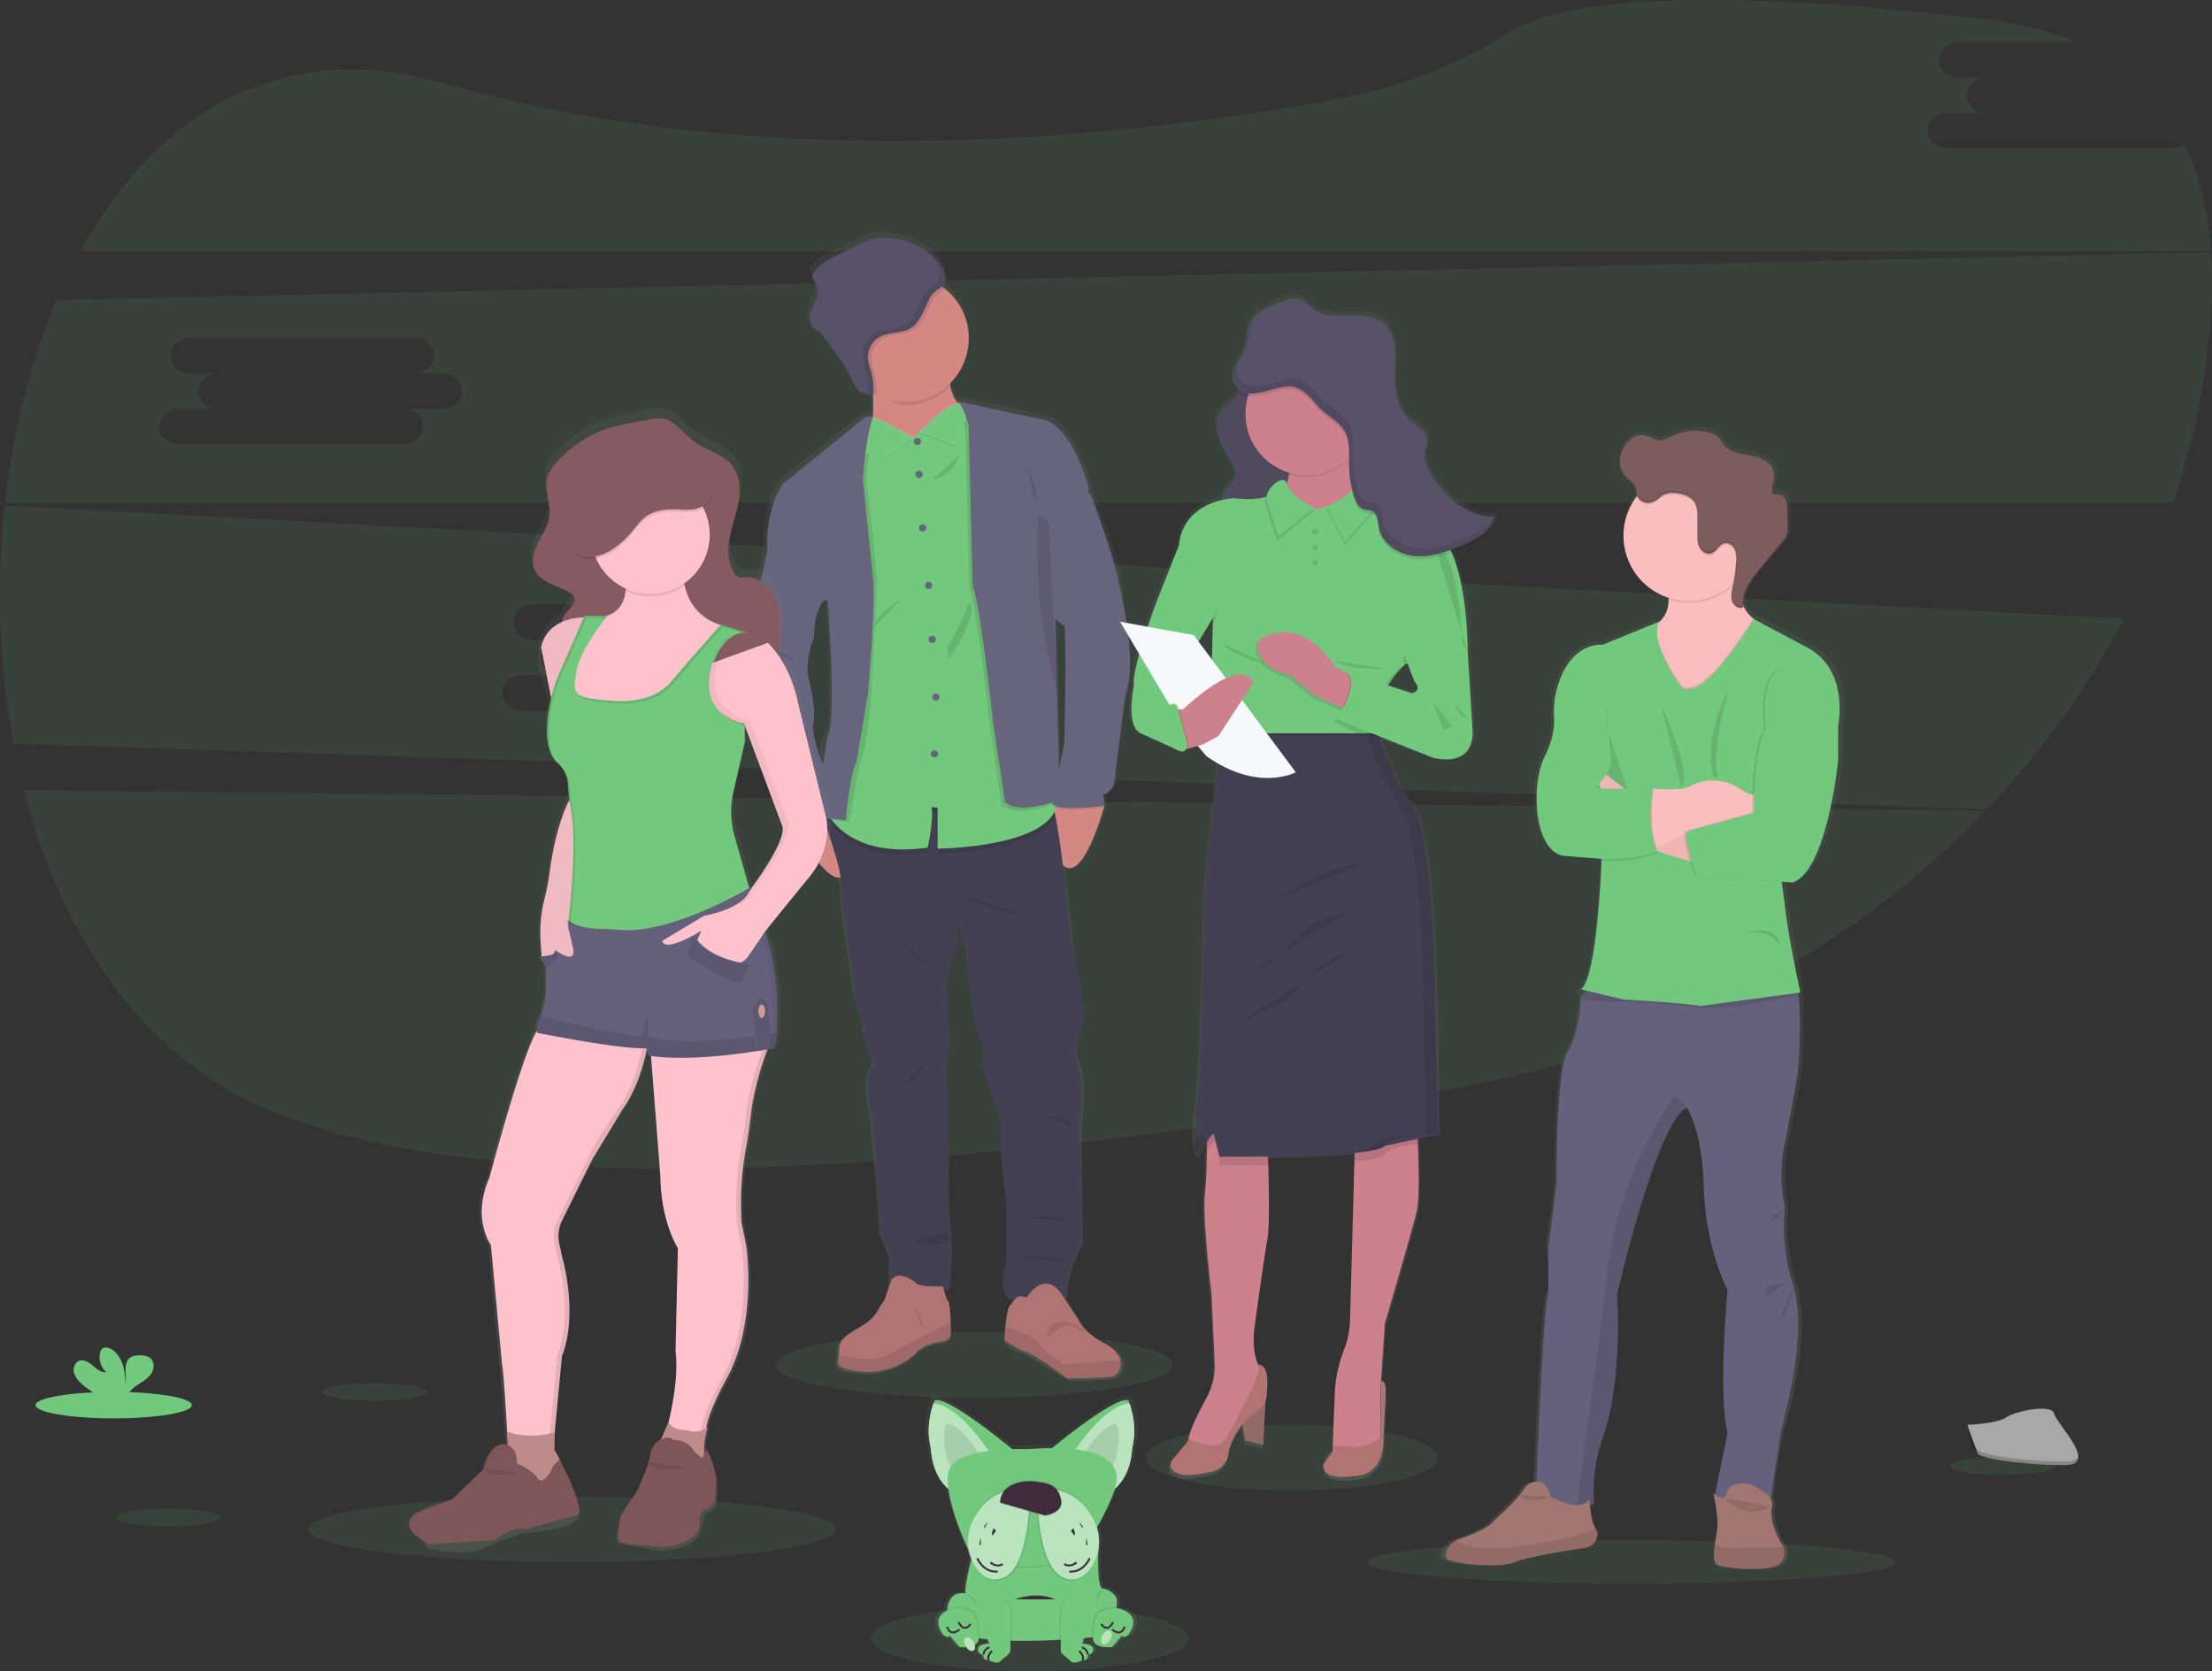 <svg height="859.71" viewBox="0 0 1137.68 859.71" width="1137.68" xmlns="http://www.w3.org/2000/svg" xmlns:xlink="http://www.w3.org/1999/xlink"><rect x="0" y="0" width="1137.68" height="859.71" fill="#333333" stroke="none"/><linearGradient id="a" gradientUnits="userSpaceOnUse" x1="512.79" x2="512.79" y1="730.45" y2="139.36"><stop offset="0" stop-color="#808080" stop-opacity=".25"/><stop offset=".54" stop-color="#808080" stop-opacity=".12"/><stop offset="1" stop-color="#808080" stop-opacity=".1"/></linearGradient><linearGradient id="b" x1="703.39" x2="703.39" xlink:href="#a" y1="781.93" y2="171.12"/><linearGradient id="c" x1="876.05" x2="876.05" xlink:href="#a" y1="827.31" y2="239.74"/><linearGradient id="d" gradientTransform="matrix(-1 0 0 1 828.87 0)" x1="479.8" x2="479.8" xlink:href="#a" y1="818.68" y2="229.88"/><linearGradient id="e" x1="561.7" x2="561.7" xlink:href="#a" y1="875.44" y2="737.82"/><path d="m12.28 406.51c18 70.15 56.11 130.79 116.34 160.18 125.22 61.09 407.45 29.58 618.12-6.58 109-18.71 204.74-70.3 274.33-143z" fill="#72c87c" opacity=".1"/><path d="m1148.21 96.46h-115.59c-5.5 0-10-4.1-10-9.11s4.49-9.11 10-9.11h20c-5.5 0-10-4.1-10-9.11s4.49-9.1 10-9.1h-14.27c-5.5 0-10-4.1-10-9.11s4.49-9.11 10-9.11h60.33c-13.39-5.68-29-9.71-47.06-11.82-164.51-19.27-223.25-6.53-244 6.58a242.11 242.11 0 0 1 -84.55 33.79c-101.5 19.09-291.32 42.06-463.37-7.36-85.51-24.55-149.06 17-187.16 86.31h1095.74c-1.43-20.16-5.71-38.78-13.57-55.07a10.48 10.48 0 0 1 -6.5 2.22zm-1114.58 183.77a423.94 423.94 0 0 0 4.49 122.39l1014.88 33.84a433.15 433.15 0 0 0 70.51-98zm401.37 87.31h-20c5.49 0 10 4.1 10 9.11s-4.5 9.1-10 9.1h-115.54c-5.49 0-10-4.09-10-9.1s4.5-9.11 10-9.11h20c-5.49 0-10-4.1-10-9.11s4.5-9.11 10-9.11h-14.29c-5.49 0-10-4.09-10-9.1s4.5-9.11 10-9.11h115.59c5.5 0 10 4.1 10 9.11s-4.49 9.1-10 9.1h14.24c5.5 0 10 4.1 10 9.11s-4.47 9.11-10 9.11zm733.33-217.6-1108 24.57c-13.5 31.59-22.43 67.3-26.55 104.32h1115.13a399 399 0 0 0 16.1-66.49c3.32-21.76 4.65-42.8 3.32-62.4zm-909.58 80.51h-20c5.49 0 10 4.1 10 9.11s-4.5 9.11-10 9.11h-115.58c-5.49 0-10-4.1-10-9.11s4.5-9.11 10-9.11h20c-5.49 0-10-4.09-10-9.1s4.5-9.11 10-9.11h-14.29c-5.49 0-10-4.1-10-9.11s4.5-9.11 10-9.11h115.59c5.5 0 10 4.1 10 9.11s-4.49 9.11-10 9.11h14.28c5.49 0 10 4.1 10 9.11s-4.51 9.1-10 9.1z" fill="#72c87c" opacity=".1" transform="translate(-31.16 -20.14)"/><ellipse cx="664.34" cy="749.94" fill="#72c87c" opacity=".1" rx="75.23" ry="16.89"/><ellipse cx="839.15" cy="803.58" fill="#72c87c" opacity=".1" rx="135.72" ry="11.14"/><ellipse cx="294.22" cy="786.69" fill="#72c87c" opacity=".1" rx="135.72" ry="16.89"/><ellipse cx="501.15" cy="702.14" fill="#72c87c" opacity=".1" rx="102.12" ry="16.89"/><ellipse cx="529.66" cy="842.82" fill="#72c87c" opacity=".1" rx="81.75" ry="16.89"/><path d="m608.62 320.47c-2.16-14.54-15.37-48.47-15.37-48.47-.23-1-.49-2-.78-3-9.37-32.2-22.34-35-22.34-35l-46.46-10a3.6 3.6 0 0 1 1 .93 6.45 6.45 0 0 0 -.73.11 18.2 18.2 0 0 1 -4.07-8.8c-.09-.48-.17-1-.23-1.49a32.68 32.68 0 0 0 -2.66-49.13c-.49-.38-1-.75-1.49-1.1 2.19-2.33 2.26-5.57.62-8.81-3.66-7.6-11.62-12.41-19.8-14.76-6.25-1.79-13-2.37-19.22-.41-3.53 1.12-6.75 3-10.06 4.67-6.17 3.08-13 5.52-17.61 10.59-1.08 1.18-2.08 2.69-1.76 4.25.24 1.16 1.16 2.06 1.75 3.09 1.33 2.31 1 5.22.09 7.74s-2.24 4.86-2.87 7.44-.39 5.62 1.55 7.47a32.91 32.91 0 0 0 2.9 2 15.21 15.21 0 0 1 2.77 3.11q2.76 3.7 5.5 7.43a76.54 76.54 0 0 1 6.89 10.47c1.37 2.7 2.43 5.58 4.26 8a11.86 11.86 0 0 0 1.83 1.92l-.54-.21a8.33 8.33 0 0 0 6.11 2.49h.28a1.68 1.68 0 0 0 1.12-.46v1c.11 3.57.09 7.37-.16 10.94l-.43-.22a3.75 3.75 0 0 0 -4 .42l-42.77 34.32s-9.3 12.72-8 34.68l-7.5 32.93s-9.37 27.94-2.16 47.89l11.39 31.36s2.88 22.67 7.21 24.52l6.2 2.85.86 5.42s.29.53.8 1.42c3.15 5.48 14.82 24.82 21.6 22.75a86.69 86.69 0 0 1 1.1 15.89l6.71 45.05s4.68 12.25 4.39 18.67l5.46 15.57a29.75 29.75 0 0 0 -2.88 20.95c2.74 12 6.2 67.28 6.2 67.28l5 13.4-.14 15.71a15 15 0 0 1 -3.1 7c-3.24 3.52-3 7.59-10.81 12.4s-12.76 6.63-12.76 13a16.72 16.72 0 0 1 -.24 2.65c-.72 4.68-2.12 7.22 12.24 8.58 16.87 1.6 28.12-9.4 28.12-9.4s2.48-4.5 14.16-6.32c0 0 4-.21 4.21-3.74.08-1.22.06-3.55 0-6.12-.19-4.89-.66-10.6-1.28-10.88-.78-.35-2.14-5.27-2.61-7.05h3.25s3-22.67 0-37.35l-.29-25.09-.58-38.77s-4-4.28-.86-11.84v-44.9s1.16-13.4 4.47-16.54.16-19.63 0-20.49l5.9 19.79s2.59 39.34 8.08 46.46l1.58 17.82s11.24 16.4 9.08 25.23l2.31 40.77v32.65s-5.05 13.11 2 17.82l3-.12c-1 .93-1.77 2.33-2.94 3.54-1.35 1.39-2.12 6.68-2.55 11.23-.36 3.85-.48 7.16-.48 7.16s3 4.8 8.65 5.13l24.27 14.49s18.39 0 23.15-1l.28-.07a6.25 6.25 0 0 0 3.59-2.93 7.5 7.5 0 0 0 .86-5.39c-.59-2.81-2.82-5.89-7.76-8.51-12.29-6.48-14.12-12.55-14.12-12.55l-8.07-12.11h1.15s-.71-12.83 8.07-27.23l-.57-63.43s3.6-21.81-2.59-33.65c0 0-.51-12.54 3.63-16.39l-5.51-42.76s-2-20.89-4.35-39.95c9.73 9.23 19.82-24 21.52-29.91h.25l-.11-.43.11-.42s-2.16-7.68-.58-6.12l5.48-4.28s-.58-31.79 6.2-47.81zm-29 20.23.05-.09c1 19.41-.19 60.83-.19 60.83s-1.34 5.31-2.77 11.56l-1-39.35-1-37.07zm-124.11-13.38s4.9 61.29 0 70.13c-1.39 2.52-2.56 7-3.53 12.11-1.62-4.25-5.05-14.23-3.82-19.52 1.59-6.84-3.17-24.81-3.17-25.23s-.43-10 3-17.32l1.18-10.49s2.88-12 6.34-9.68z" fill="url(#a)" transform="translate(-31.16 -20.14)"/><path d="m467.45 465.36c-4.27 18.77-21.25-9.61-25.12-16.42-.5-.89-.78-1.41-.78-1.41l1.84-8.63 9.73-4a27.18 27.18 0 0 1 4.36 2.84c5.33 4.19 13.26 13.08 9.97 27.62z" fill="#d38884" transform="translate(-31.16 -20.14)"/><path d="m568.02 414.51s0 .14-.11.42c0 .12-.08.28-.13.45-1.67 5.86-11.57 38.85-21.13 29.69-10.46-10-5.38-33.12-5.38-33.12h.07l22-2.25 4.36 4.48z" fill="#d38884"/><path d="m586.45 597 .56 63c-8.63 14.3-7.92 27-7.92 27l-28.44 1.12c-6.94-4.67-2-17.68-2-17.68v-32.44s-4.39-31.69-2.27-40.47l-8.91-25-1.56-17.69c-5.38-7.07-7.93-46.12-7.93-46.12l-5.77-19.72c.16.85 3.16 17.31 0 20.34l-4.39 16.41s3.11 37.08 0 44.57l.84 11.75.57 38.49s-2.69 10.33.28 24.9v37.08h-30.51l.14-15.71-4.94-13.3s-3.4-54.9-6.09-66.79a29.84 29.84 0 0 1 2.82-20.8s-5.65-9.05-5.37-15.42l-4.36-18.52-6.58-44.71a86.86 86.86 0 0 0 -3.26-25.47c-3.82-12.74-9.48-29.44-9.48-29.44l6.39.57 32.24 2.87s78.39-5.27 81.9-.89a14.71 14.71 0 0 1 1.48 4.57c3.52 15.81 8.17 65.34 8.17 65.34s9.48 38.63 5.41 42.45l-3.57 16.26c6.1 11.75 2.55 33.45 2.55 33.45z" fill="#444053" transform="translate(-31.16 -20.14)"/><path d="m520.18 706.43c-.22 3.51-4.13 3.72-4.13 3.72-11.46 1.8-13.9 6.26-13.9 6.26s-11 10.93-27.59 9.34c-14.1-1.36-12.73-3.87-12-8.52a17.62 17.62 0 0 0 .23-2.62c0-6.37 4.88-8.18 12.52-13s7.43-8.81 10.61-12.31l3.51-10.29c3.6-6.27 12.73 1 12.73 1 .43 2.22 14 1.91 14 1.91s1.8 7.22 2.73 7.64c.61.28 1.07 5.94 1.25 10.8.1 2.55.12 4.86.04 6.07z" fill="#b07473" transform="translate(-31.16 -20.14)"/><path d="m489.02 686.29c-.22 3.51-4.13 3.72-4.13 3.72-11.46 1.8-13.9 6.26-13.9 6.26s-11 10.93-27.59 9.34c-14.1-1.36-12.73-3.87-12-8.52 6.3 1.56 18.34 3.74 25.37-.08 9.77-5.3 16.78-9 16.78-9l15.44-7.77c.09 2.53.11 4.84.03 6.05z" opacity=".1"/><path d="m606.55 725.32a6.1 6.1 0 0 1 -3.52 2.91l-.27.07c-4.67 1-22.72 1-22.72 1s-18.25-14.11-23.77-14.43l-8.49-5.1s.11-3.28.46-7.1c.43-4.52 1.18-9.77 2.51-11.15 2.44-2.55 3-6 8.49-3.82 0 0 7.84-13.82 17.08-3.14l9.56 14.5s1.8 6 13.91 12.51c4.84 2.6 7 5.66 7.61 8.45a7.45 7.45 0 0 1 -.85 5.3z" fill="#b07473" transform="translate(-31.16 -20.14)"/><path d="m606.55 725.32c-1.08.91-2.27 1.89-3.52 2.91l-.27.07c-4.67 1-22.72 1-22.72 1s-18.25-14.11-23.77-14.43l-8.49-5.1s.11-3.28.46-7.1c5.62 1.68 14.13 4.65 16.41 7.85 3.5 4.87 14.13 11.67 14.13 11.67s19.82-1.91 28.62-2.17a7.45 7.45 0 0 1 -.85 5.3z" opacity=".1" transform="translate(-31.16 -20.14)"/><path d="m529.42 231.53-26.1 27.59s-31.63-2.33-26.11-11.67c2.81-4.76 3.25-14.72 3-23.38-.23-8.35-1.09-15.46-1.09-15.46s44.36-22.08 41-1.49a33.89 33.89 0 0 0 -.12 11.75c1.89 10.4 9.42 12.66 9.42 12.66z" fill="#d38884" transform="translate(-31.16 -20.14)"/><path d="m520.08 207.12a33.89 33.89 0 0 0 -.12 11.75 32.56 32.56 0 0 1 -23.22 9.69c-6 0-12.49-4.93-17.34-7.78-.23-8.36-.28-12.17-.28-12.17s44.36-22.08 40.96-1.49z" opacity=".1" transform="translate(-31.16 -20.14)"/><path d="m529.42 194.17a32.69 32.69 0 1 1 -12.3-25.54 32.69 32.69 0 0 1 12.3 25.54z" fill="#d38884" transform="translate(-31.16 -20.14)"/><path d="m573.89 439.5c-8.14 19.37-60.5 19.77-60.5 19.77v-21.12l-3.17-.21c1.37 6.05-1.92 20.8-1.92 20.8-41.38 5.84-51.47-17.74-51.47-17.74l1.44-8.07 32.24 2.87s78.39-5.27 81.9-.89a14.71 14.71 0 0 1 1.48 4.59z" opacity=".1" transform="translate(-31.16 -20.14)"/><path d="m513.39 456.72v-21.12l-3.17-.2c1.37 6-1.92 20.8-1.92 20.8-31.14 4.39-44.56-7.87-49.29-14.21a19.35 19.35 0 0 1 -2.18-3.52l12.64-71.1 3-104.64 4.53-18.36 1.05-8.81v-.1h.11l3.22 1.38 19.27 8.33 21.89-16.53.32-.23 1.09-.83 1.81 1.45 4.5 3.61 14.43 93.19s25 71.75 29.68 100.71c.19 1.16.34 2.24.46 3.25 3.09 26.44-61.44 26.93-61.44 26.93z" fill="#72c87c" transform="translate(-31.16 -20.14)"/><circle cx="471.83" cy="227.09" fill="#67647e" r="1.86"/><circle cx="472.69" cy="244.07" fill="#67647e" r="1.86"/><circle cx="474.55" cy="271.56" fill="#67647e" r="1.86"/><circle cx="477.62" cy="301.17" fill="#67647e" r="1.86"/><circle cx="479.48" cy="328.97" fill="#67647e" r="1.86"/><circle cx="481.34" cy="358.58" fill="#67647e" r="1.86"/><circle cx="480.6" cy="387.87" fill="#67647e" r="1.86"/><path d="m479.29 377.71s-2.08 27.23-5.9 35.15l-5.52 30.14-8.87-1a19.35 19.35 0 0 1 -2.18-3.52l12.64-71.1 3-104.64 4.54-18.37 1.05-8.81.12-.05a3.58 3.58 0 0 1 3.16.05l.42.22q-.19.54-.36 1.11c-3.46 10.83-4.75 30.79-4.75 30.79s5 36.51 5.52 53.49zm-21.81 60.06a5.13 5.13 0 0 1 -.34.66c-3.44 5.81-12.16 9.5-14.81 10.51-.5-.89-.78-1.41-.78-1.41l1.84-8.63 9.73-4a27.18 27.18 0 0 1 4.36 2.87z" opacity=".1" transform="translate(-31.16 -20.14)"/><path d="m402.75 278.67-8.07 4.81-7.35 32.69s-9.2 27.73-2.13 47.54l11.18 31.15s2.83 22.5 7.08 24.34l6.08 2.83.85 5.38s11.52-3.91 15.59-10.8l-3-24s-6.08-14.58-4.52-21.37-3.12-24.62-3.12-25-.42-9.91 3-17.2l1.14-10.4-2.13-20.8z" fill="#67647e"/><path d="m574.56 433.38s-21.37 8.06-28.16 1l-6.09-40.19s-6.5-61.13-10.61-71.17l-2-82.5s-2.76-9.37-5.17-11.82a2.62 2.62 0 0 0 -.51-.41l.83.18 2.9.62 4.5 3.61 14.43 93.19s25 71.75 29.68 100.71zm24.62 2.12h-.24c-2.69.35-26.43 3.22-26.53-1.72a14.47 14.47 0 0 1 .09-1.71l22-2.25 4.36 4.48.2.74z" opacity=".1" transform="translate(-31.16 -20.14)"/><path d="m545.24 245.93 15.6 8.14s13 33.66 15.08 48.09c0 0 9.63 38.66 3 54.56l-6.08 47.46s-3.82 5.8-5.38 4.25l.57 6.08s-26.67 3.54-26.78-1.7l6.12-30.28s1.7-59.57-.71-68.91z" fill="#67647e"/><path d="m498.69 309.38s-8.78 21.5-11.61 22.92l.57 7.07s15.99-22.35 11.04-29.99zm-5.24-75.42c.1-.41-10.47 10.37-13.3 12s10.33-.1 13.3-12zm-29.43 73.72s-16.13 10.43-14 14.56zm29.29 152.25s13.73 8.83 35.09 11zm-32.97 21.23s12.73 16 18.54 16.41zm17.83 62.7c-.57.28-7.22 14.43-14 14.86zm59 31s12.62-2.83 15.43 6.22c0-.03-.85-2.86-15.43-6.22zm-8.49 51.76s15.29-3.12 18.54 1.13z" opacity=".1"/><path d="m516.59 654c0 .14-15.56 3.12-15 5.1s16.6 1.7 17.17-1.42a3 3 0 0 0 -2.17-3.68z" opacity=".1" transform="translate(-31.16 -20.14)"/><path d="m523.59 647.28s25.57-3.12 24 2.26zm-133.86-314.98c.14.42 16.84 2.69 19.1 8.07 0 0-16.41-7.65-19-7.65" opacity=".1"/><path d="m413.22 376.02s-13.87 4.39-12.88 11-1.41-3.06 12.88-11zm-6.46 33.68s5.05-6.93 9.86-5.66z" opacity=".1"/><path d="m517.12 168.63a7.87 7.87 0 0 1 -1.62 1.21c-4 2.33-5.1 5.92-7 10.06-1.77 3.79-3.72 7.8-7.29 9.95-4.61 2.78-10.68 1.76-15.47 4.18a12 12 0 0 0 -6.4 11.83 34.12 34.12 0 0 0 1.36 5.42 38.65 38.65 0 0 1 1.46 11.77 2 2 0 0 1 0 .35 32.68 32.68 0 1 1 35-54.77z" opacity=".1" transform="translate(-31.16 -20.14)"/><path d="m516.27 158.79c-3.59-7.54-11.4-12.32-19.43-14.65-6.13-1.77-12.79-2.35-18.87-.4-3.47 1.1-6.62 3-9.87 4.63-6.06 3.06-12.72 5.48-17.28 10.51-1.07 1.17-2 2.67-1.73 4.22.23 1.15 1.13 2 1.71 3.06 1.31 2.3 1 5.19.09 7.69s-2.2 4.82-2.82 7.39-.38 5.58 1.52 7.41c.85.81 1.94 1.32 2.86 2a15.05 15.05 0 0 1 2.71 3.08l5.4 7.38a74.85 74.85 0 0 1 6.76 10.39c1.34 2.68 2.38 5.54 4.18 7.93s4.6 4.31 7.58 4.05a1.47 1.47 0 0 0 1.2-.57 1.58 1.58 0 0 0 .15-.75 38.38 38.38 0 0 0 -1.43-11.73 33.85 33.85 0 0 1 -1.36-5.42 12.05 12.05 0 0 1 6.4-11.83c4.8-2.42 10.87-1.4 15.47-4.17 3.58-2.16 5.53-6.17 7.29-10 1.93-4.14 3-7.73 7-10.06s4.46-6.19 2.47-10.16z" fill="#585268" transform="translate(-31.16 -20.14)"/><path d="m470.47 672.92s5 6.37 3.7 10z" opacity=".1"/><path d="m569.28 709s1.11-8.54 5.56-8.62 4.67-.46 8.07.85 6.59 3.34 5.57 3.64-5.85-4.88-10.81-2.23a35.72 35.72 0 0 0 -8.39 6.36z" opacity=".1" transform="translate(-31.16 -20.14)"/><path d="m455.55 235.74 14-9.81s-20.48-12.1-22.92-10.4l-4.12 17z" opacity=".1"/><path d="m455.49 235.11 14-10s-20.48-12.1-22.92-10.4l-4.12 17.84z" fill="#e1e7ef"/><path d="m455.49 235.11 14-10s-20.48-12.1-22.92-10.4l-4.12 17.84z" fill="#72c87c"/><path d="m480.05 234.93-.42-.21a3.63 3.63 0 0 0 -3.93.41l-42 34.07s-9.13 12.63-7.86 34.42l24.77 35.09s2.83-11.88 6.22-9.62c0 0 4.81 60.85 0 69.62l-6.93 41.6 16.27 1.84s1.7-22.22 5.52-30.14l5.9-35.15s3.44-39.56 2.87-56.54l-5.52-53.49s1.39-21.4 5.11-31.9z" fill="#67647e" transform="translate(-31.16 -20.14)"/><path d="m490.73 229.54-17.45-6.46s22.22-24.34 25-10.84z" opacity=".1"/><path d="m490.73 228.69-17.45-6.46s22.22-24.34 25-10.84z" fill="#e1e7ef"/><path d="m490.73 228.69-17.45-6.46s22.22-24.34 25-10.84z" fill="#72c87c"/><path d="m521.32 228.12a1 1 0 0 1 .72.16z" opacity=".1" transform="translate(-31.16 -20.14)"/><path d="m491.84 206.29 46.3 10s12.74 2.83 21.94 34.81l-12.6 71.16-4.81-4.09 2.41 93.39s-21.37 8.06-28.16 1l-6.08-40.22s-6.51-61.12-10.62-71.17l-2-82.49s-3.78-12.95-6.38-12.39z" fill="#67647e"/><path d="m565.36 285.94c-.65.6-1.41 28.86 1.42 50.37a274.5 274.5 0 0 0 8 38.77l-4.2-86.17s-3.24-4.81-5.22-2.97z" opacity=".1" transform="translate(-31.16 -20.14)"/><path d="m528.54 241.46c1.13.71 6.09 12.45 3.82 17.26z" opacity=".1"/><path d="m516 158.79a25.56 25.56 0 0 0 -10.18-10.66 24.21 24.21 0 0 1 7.63 9c2 4 1.41 8-2.48 10.19s-5.1 5.92-7 10.06c-1.77 3.79-3.72 7.8-7.3 10-4.6 2.78-10.67 1.75-15.47 4.17a12.08 12.08 0 0 0 -6.4 11.84 34 34 0 0 0 1.37 5.41 38.68 38.68 0 0 1 1.46 11.77 1.58 1.58 0 0 1 -.16.75 1.43 1.43 0 0 1 -1.19.57 6.89 6.89 0 0 1 -3.49-.65 8.12 8.12 0 0 0 6 2.35 1.18 1.18 0 0 0 1.34-1.32 38.37 38.37 0 0 0 -1.45-11.77 32.85 32.85 0 0 1 -1.37-5.42 12.05 12.05 0 0 1 6.4-11.83c4.8-2.42 10.87-1.4 15.47-4.17 3.58-2.16 5.53-6.17 7.29-10 1.93-4.14 3-7.73 7-10.06s4.53-6.26 2.53-10.23z" opacity=".1" transform="translate(-31.16 -20.14)"/><path d="m800.87 284.37c-13.78-.27-25.94-10-32.83-21.89a22 22 0 0 1 -3.32-9.37 10.82 10.82 0 0 1 .38-2.24 23.24 23.24 0 0 0 1-3.43 6 6 0 0 0 0-1.4v-.08c.33-2.53-1.16-5-3-6.73s-4.15-3-6.07-4.72c-5.92-5.2-7.72-13.54-7.83-21.48v-.42c.07-3.4.34-6.81.31-10.21a42.93 42.93 0 0 0 -.25-5.78c-.57-4.81-2.4-9.71-6.18-12.78-9.86-8-26.44.33-36.65-7.23-2.48-1.85-4.49-4.58-7.5-5.3-2.27-.55-4.63.19-6.85.93-7.52 2.48-15.91 5.74-18.85 13-1.68 4.17-1.21 8.93-2.75 13.15-1 2.83-2.91 5.26-4.3 7.94a12.43 12.43 0 0 0 -1.6 6.63 7.48 7.48 0 0 0 .49 3.53 9 9 0 0 0 2.45 3.51 11.65 11.65 0 0 1 -1.46 2.34c-1.92 2.35-4.87 4-6.87 6.34-3.7 4.29-3.56 10.12-1.74 15.16s5.11 9.63 7.38 14.54c1 2.13 1.76 4.51.75 6.63-.71 1.47-2.18 2.59-3.32 3.86a12.13 12.13 0 0 0 -3 6.7c-22.51 5.14-22.53 23.23-22.53 23.23l-12.16 30.58s-1.95 5.15-4.24 11.95l-14.39-2.58 10 16.74c-1.89 6.82-3.23 13.14-2.79 16.32 0 0-4.47 21 3.48 24.67l17.54 7.89a10.39 10.39 0 0 0 2.43 1.09l.71.32a1.88 1.88 0 0 0 1.64 0h.24a2.36 2.36 0 0 0 1-.15 2 2 0 0 0 .88-.95.3.3 0 0 1 0-.1l5.25-1.52 4.45 5.27c2 1.41 4 2.63 5.89 3.73l-6.89 68.42s-1.11 91-4.47 111.74c-1.24 7.68-1.25 12.92-.78 16.48l-.13.22c.83 5.85 3 7 3 7v-.08a.65.65 0 0 0 .13.08 58.91 58.91 0 0 1 3.6-7.72v1.5c-.07 7.72-.31 18.53-1.11 25.56-1.36 12 3.48 51.55 3.48 51.55l1.67 36a33.28 33.28 0 0 1 -4.1 17.54c-4 7.19-9.11 17.31-9.48 21.8a4.5 4.5 0 0 0 0 .73l-8.58 10.32s-3.35 5.18 4.22 7.27c4.07 1.13 11.09 0 16.73-1.33a11.18 11.18 0 0 0 8.67-10.88 38.5 38.5 0 0 1 7.08-13.59l1.41 8.29 9.44 2.34 1.21-22.72a10 10 0 0 0 .65-4c1.86-16.16-4.38-14.71-4.38-14.71a.87.87 0 0 1 .3.56l-.3-.55c-3.83-7.56-2-20-2-20s5-36 6.71-45.51c1.23-6.72.72-28.72.31-41 0-.51 0-1-.05-1.49 14.64-.19 32.58-.68 45.17-1.9v1.48l-2.32 85.05a46.69 46.69 0 0 1 -3.26 15.82c0 .1-.07.19-.11.29a69 69 0 0 0 -4.61 22.29l-1.08 27v.75c-1.88.72-4.85 2.81-4.93 8.87-.13 8.88 15.52 5.92 15.52 5.92 15.64 0 15.77-16.28 15.77-16.28s.49-14.93 1.24-24.92l-2.36-7.79-.24 28.42v.22-24.91l.24-3.61v-.87l1.97-29.31s14.41-48.84 16.64-58.21c1.59-6.66.93-26.72.41-37.81 0-.51 0-1-.08-1.47 4.47-.4 8.42-.44 10-.44h.73s-.74-78.44-2.61-108-4.84-56.61-12.29-64.75c-4.5-4.92-10.77-20.11-15-31.36a156.88 156.88 0 0 0 27.57 9c23.59 4.94 20.36-15.54 20.36-15.54l-2.39-38.73h.16a197.48 197.48 0 0 0 -2.6-30.28c-1.25-7.68-3.16-15.62-6.08-22 2.56-1 5.09-2.07 7.57-3.17 6.41-2.83 13.63-6.84 14.55-13.75h-.31a8.92 8.92 0 0 0 .24-1.52zm-146.23 56c.05 4-.1 10.94-.34 18.61l-7.49-10 7.51-12.18zm103.48 35.44-12.48-4a56 56 0 0 1 7.71-9.54l1.08-1-.39.08.6-.55.36-.08-.57.55.68-.14a21.29 21.29 0 0 0 4.25 8.55c4.48 4.89-1.23 6.13-1.23 6.13z" fill="url(#b)" transform="translate(-31.16 -20.14)"/><path d="m651.15 715.66-1.46 27.68-9.31-2.33-1.96-11.51z" fill="#a27772"/><path d="m651.15 715.66-1.46 27.68-9.31-2.33-1.96-11.51z" opacity=".1"/><path d="m716.48 767.15 14.2 2.94 10.53-9.3v-26.21l.24-3.58v-.87l1.96-29.13s14.21-48.49 16.42-57.8c1.56-6.6.91-26.52.39-37.53-.21-4.51-.39-7.53-.39-7.53l-31.35-7.59-.66 24.1-2.29 84.44a46.79 46.79 0 0 1 -3.21 15.71l-.11.29a68.72 68.72 0 0 0 -4.55 22.12l-1.06 26.85v.74z" fill="#cc818c" transform="translate(-31.16 -20.14)"/><path d="m710.29 710.01v.74-.76z" opacity=".1"/><path d="m716.48 767.15 14.2 2.94 10.53-9.3v-2.23a3 3 0 0 1 -1.51 2.4l-.15.09a28.3 28.3 0 0 1 -15.94 3.15l-5.54-.47a5.19 5.19 0 0 0 -1.47.36v.74z" opacity=".1" transform="translate(-31.16 -20.14)"/><path d="m739.55 761.78.15-.08a3 3 0 0 0 1.53-2.6l.23-28.21s3.06-2.19 2.32 7.73l-1.22 24.74s-.12 16.16-15.55 16.16c0 0-15.43 2.94-15.31-5.88l6.37-9.18 5.54.48a28.23 28.23 0 0 0 15.94-3.16z" fill="#b07473" transform="translate(-31.16 -20.14)"/><path d="m642.52 761.15c.36 6.37 19.1 2.69 19.1 2.69l12.61-24.48s10.53-8.09 5.26-15.19a11.33 11.33 0 0 1 -.77-1.21l-.05-.06c-.11-.18-.21-.37-.31-.57-3.78-7.5-1.92-19.8-1.92-19.8s4.89-35.76 6.61-45.19c1.21-6.66.71-28.51.31-40.73-.16-5.08-.31-8.49-.31-8.49l-31.11-8.33v9.28c-.07 7.67-.31 18.4-1.1 25.38-1.34 11.87 3.43 51.18 3.43 51.18l1.65 35.77a33.13 33.13 0 0 1 -4 17.41c-3.9 7.14-9 17.2-9.35 21.65a4.38 4.38 0 0 0 -.05.69z" fill="#cc818c" transform="translate(-31.16 -20.14)"/><path d="m642.52 761.15c.36 6.37 19.1 2.69 19.1 2.69l12.61-24.48s10.53-8.09 5.26-15.19a11.33 11.33 0 0 1 -.77-1.21c-.17 3.71-4.24 13-4.24 13s-10.41 20.83-13.72 25.6-17.69-.89-18.23-1.09a4.38 4.38 0 0 0 -.01.68z" opacity=".1" transform="translate(-31.16 -20.14)"/><path d="m678.36 722.3s6.16-1.43 4.32 14.61a10.33 10.33 0 0 1 -4.87 9.17c-4.41 2.77-11.21 8.73-14.65 20.32a11.08 11.08 0 0 1 -8.55 10.8c-5.56 1.3-12.49 2.44-16.5 1.32-7.47-2.08-4.16-7.22-4.16-7.22l8.57-10.17s14.94 5.88 18.24 1.1l13.72-25.59s5.71-12.99 3.88-14.34z" fill="#b07473" transform="translate(-31.16 -20.14)"/><path d="m697.32 573.38-.66 24.1c8.35-.81 14.33-1.94 15.35-3.53 2.21-3.42 10.23-4.86 17.05-5.45-.21-4.51-.39-7.53-.39-7.53z" opacity=".1"/><path d="m651.94 612a11.44 11.44 0 0 1 3.43-4.14c3.3-1.83 2.94 11.76 2.94 11.76s11 .1 25.05-.08c-.16-5.08-.31-8.5-.31-8.5l-31.11-8.32s.06 3.86 0 9.28z" opacity=".1" transform="translate(-31.16 -20.14)"/><path d="m617.23 595.08s3.68-10 7-11.78l2.94 11.75s80.82.74 84.86-5.51l27.55-5.88s-.73-77.88-2.57-107.26-4.77-56.21-12.12-64.29c-4.75-5.23-11.51-22.15-15.69-33.43-2.27-6.16-3.78-10.65-3.78-10.65l-77.14 4.4-.63 6.25-8.19 81.92s-1.1 90.37-4.41 110.94z" fill="#444053"/><g opacity=".1"><path d="m705.75 589.54c4-6.24 27.55-5.88 27.55-5.88s-.73-77.88-2.57-107.26-4.77-56.21-12.12-64.29c-4.77-5.25-11.51-22.15-15.69-33.43-1.91-5.18-3.28-9.17-3.66-10.31l6-.34s1.51 4.49 3.79 10.65c4.18 11.28 10.93 28.2 15.68 33.43 7.35 8.08 10.29 34.9 12.12 64.29l2.58 107.26s-23.51-.36-27.56 5.88c-3.45 5.33-62.92 5.58-80.18 5.53 22.15-.05 70.94-.71 74.06-5.53z"/><path d="m649.11 603.44c1.49-.83 2.23 1.47 2.6 4.26a57.68 57.68 0 0 0 -3.47 7.52s-2.13-1.15-3-7c1.22-2.09 2.57-4.06 3.87-4.78z" transform="translate(-31.16 -20.14)"/></g><path d="m672.23 199.74c-5.34 7.28.06 17.63-5.67 24.71-1.89 2.34-4.8 4-6.77 6.3-3.65 4.26-3.51 10.05-1.72 15.05s5 9.56 7.28 14.44c1 2.11 1.74 4.48.74 6.58-.7 1.46-2.15 2.57-3.28 3.83-3.68 4.11-3.78 9.82-1.8 14.66s5.76 9 9.49 13.1c1.47 1.61 3.33 3.39 5.78 3.34a8 8 0 0 0 3.63-1.19 37 37 0 0 0 16.84-48.29c-3.1-7.43-8.27-14.55-8.32-22.4 0-6.23 3.2-12.18 3.77-18.38.69-7.54-3.77-19.51-12.87-22.8.6 4.84-4.39 7.31-7.1 11.05z" fill="#585268" transform="translate(-31.16 -20.14)"/><path d="m672.23 199.74c-5.34 7.28.06 17.63-5.67 24.71-1.89 2.34-4.8 4-6.77 6.3-3.65 4.26-3.51 10.05-1.72 15.05s5 9.56 7.28 14.44c1 2.11 1.74 4.48.74 6.58-.7 1.46-2.15 2.57-3.28 3.83-3.68 4.11-3.78 9.82-1.8 14.66s5.76 9 9.49 13.1c1.47 1.61 3.33 3.39 5.78 3.34a8 8 0 0 0 3.63-1.19 37 37 0 0 0 16.84-48.29c-3.1-7.43-8.27-14.55-8.32-22.4 0-6.23 3.2-12.18 3.77-18.38.69-7.54-3.77-19.51-12.87-22.8.6 4.84-4.39 7.31-7.1 11.05z" opacity=".1" transform="translate(-31.16 -20.14)"/><path d="m700.29 444.41c-10.69.56-20.75 5.16-30.11 10.36s-18.42 11.09-28.49 14.78" opacity=".1"/><path d="m724.81 489.74a44.07 44.07 0 0 0 -27.75 13.5c-2.6 2.75-4.84 5.83-7.55 8.47a33.54 33.54 0 0 1 -14.88 8.43m52.37-11.23a48.52 48.52 0 0 0 -22.32 13.46l-4.77 5.43c-8.85 9.5-21.35 14.54-33.42 19.31" opacity=".1" transform="translate(-31.16 -20.14)"/><path d="m726.09 243.06a219.46 219.46 0 0 0 2.2 25.52c1 6 2.4 11.4 4.41 13.79 5.88 7-28.65 16.35-28.65 16.35l-20.39-15.8s16.16-14.88 8.63-29.39z" fill="#cc818c" transform="translate(-31.16 -20.14)"/><path d="m627.63 378.68h81.55c-2.27-6.16-3.78-10.65-3.78-10.65l-77.14 4.4z" opacity=".1"/><path d="m653.54 397.35h87.19c-2.45-8.77 0-16.88 3.49-23.12a51.1 51.1 0 0 1 9.13-11.84l.6-.55 30.44-6.74 1.64-.36s.25-55.35-19.35-62.95l-31.35-17.87-26.93 8.32-19.84-10c-6.37 6.85-23.27 4.16-23.27 4.16-27.67 3.18-27.67 24-27.67 24s16.16 37.71 17.39 37.71z" fill="#72c87c" transform="translate(-31.16 -20.14)"/><path d="m652.48 342.02s-17.78-3.94-23.83-10.83" opacity=".1"/><path d="m773.29 341.51-20.62 16.9a35.13 35.13 0 0 0 .68 4l.6-.55 30.44-6.74z" opacity=".1" transform="translate(-31.16 -20.14)"/><path d="m686.3 371.33s4.51 2.54 11.42 5.88h11.85c-2.45-8.77 0-16.88 3.49-23.12l-20.89-6.76c7.11 6.61-5.87 24-5.87 24z" opacity=".1"/><path d="m649.86 293.76-12.24 6.61-12 30.37s-12.49 33.3-11.27 42.12c0 0-4.4 20.82 3.43 24.49l20.4 9.24a1.9 1.9 0 0 0 2.45-2.62c-2.91-5.51-6.11-14.13-1-18.87l-5.88-12.24 21.25-34.78 7.1-12z" fill="#72c87c" transform="translate(-31.16 -20.14)"/><path d="m677.09 355.21c1.06 4.32 4.64 11 16.49 13.49l13 10.65 13.83 6.27 5.64 2.55 2.39-17.27-5.43-3-6.33-3.46s-14.28-25.87-36.89-15a5 5 0 0 0 -2.7 5.77z" opacity=".1" transform="translate(-31.16 -20.14)"/><path d="m677.83 353.74c1.06 4.33 4.63 11 16.48 13.49l13 10.65 13.84 6.27 5.63 2.55 2.39-17.27-5.43-3-6.28-3.43s-14.29-25.87-36.9-14.95a5 5 0 0 0 -2.73 5.69z" fill="#cc818c" transform="translate(-31.16 -20.14)"/><circle cx="672.15" cy="213.73" opacity=".1" r="31.59"/><circle cx="672.15" cy="213" fill="#cc818c" r="31.59"/><path d="m691.72 280.5-9.5-18.46s13.9-5.62 14.91-12.13 13.32 7.63 10.66 12.32z" opacity=".1"/><path d="m691.72 279.03-9.5-18.46s13.9-5.62 14.91-12.13 13.32 7.64 10.66 12.32z" fill="#72c87c"/><path d="m613.97 326.72 52.49 70.57s-19.35 10.53-46-8.32l-11.51-13.72-32.86-55.39z" fill="#f6f8fb"/><path d="m603.64 365.09 4.78-.13s29.2-28.34 36.37-14l-18.19 27.74-7.71 4.16-10.05 3-6.43-8.63z" fill="#cc818c"/><path d="m641.85 400.54c.44 1.63.86 3.43.12 4.94a2 2 0 0 1 -.87.95 2.23 2.23 0 0 1 -1 .14 10.05 10.05 0 0 1 -6.59-3.26 30.1 30.1 0 0 1 -4.27-6.18c-1.3-2.27-2.65-4.78-2.19-7.36.52-2.81 3-4.76 5.43-6.34 4.84-3.2 5 .53 6.06 4.65s2.2 8.3 3.31 12.46z" opacity=".1" transform="translate(-31.16 -20.14)"/><path d="m641.12 400.54c.43 1.63.86 3.43.12 4.94a2 2 0 0 1 -.87.95 2.25 2.25 0 0 1 -1 .14 10 10 0 0 1 -6.59-3.26 29.75 29.75 0 0 1 -4.28-6.18c-1.3-2.27-2.65-4.78-2.18-7.36.51-2.81 3-4.76 5.42-6.34 4.85-3.2 5 .53 6.07 4.65s2.19 8.3 3.31 12.46z" fill="#72c87c" transform="translate(-31.16 -20.14)"/><path d="m623.85 317.94 2.44-4.13-2.13 7.67zm66.18 46.07 5.63 2.55 2.39-17.27-5.43-3c3.75 4.3.47 12.25-2.59 17.72zm22.6-20.05s-18.18 1.11-25.9-3.85" opacity=".1"/><path d="m741.53 375.7a51.18 51.18 0 0 1 9.13-11.85 24.37 24.37 0 0 1 2.69-1.46l28.34-5.82 1.64-.36s.25-55.35-19.34-62.95a117.72 117.72 0 0 1 -30.56-17.21l2.15-.66s11.75 10.28 31.35 17.87l19.34 62.95h-2.94l-29 5.55s-1.25 1.21-1.63 1.56a56.2 56.2 0 0 0 -9.27 12.26 30.74 30.74 0 0 0 -2.43 23.24h-3c-2.42-8.77.08-16.88 3.53-23.12zm-77.4-97.7c.47-.07.92-.14 1.41-.19a50.71 50.71 0 0 0 6 .49 54.54 54.54 0 0 1 -7.41-.3zm41.57 5.71-17.94-9.08a9.48 9.48 0 0 0 1-.95l18.72 9.47z" opacity=".1" transform="translate(-31.16 -20.14)"/><path d="m742.84 319.86 12 14.7 2.45 39.92s3.18 20.32-20.08 15.42l-50.18-20.04s13-17.39 5.88-24l33.31 10.78s5.63-1.23 1.22-6.12l-5.19-13.72z" fill="#72c87c"/><path d="m779.42 382.17 6.61 7.59a9.53 9.53 0 0 1 -6.61-7.59z" opacity=".1" transform="translate(-31.16 -20.14)"/><path d="m736.99 360.8 10.29 13.22-5.14 1.23z" opacity=".1"/><path d="m665.58 218.64c-1.13-2.77-.26-6 1.1-8.61s3.23-5.08 4.25-7.89c1.51-4.18 1.05-8.91 2.7-13 2.91-7.25 11.18-10.49 18.59-13 2.19-.73 4.52-1.46 6.76-.92 3 .71 4.95 3.43 7.4 5.26 10.06 7.5 26.42-.76 36.15 7.18 3.72 3 5.53 7.91 6.09 12.68s0 9.61-.06 14.42c-.16 8.42 1.42 17.63 7.72 23.21 1.9 1.68 4.14 2.94 6 4.68s3.32 4.17 3 6.69a23.19 23.19 0 0 1 -1 3.4c-1.25 4.39.62 9 2.9 13 6.8 11.77 18.79 21.47 32.38 21.74-.91 6.86-8 10.84-14.35 13.65-8 3.59-16.52 7.11-25.33 6.66s-18-6.09-19.54-14.77c-.53-3-.46-6.61-3-8.17-1.56-.95-3.58-.71-5.26-1.42-2.43-1-3.63-3.73-4.43-6.24a56.16 56.16 0 0 1 -2.61-16c-.11-6.44.74-13.47-2.91-18.77-3.38-4.91-9.38-7.4-13.28-11.91-3.6-4.18-7.51-9.22-13.41-10-8.16-1.15-25.04 9.94-29.86-1.87z" opacity=".1" transform="translate(-31.16 -20.14)"/><path d="m665.58 217.17c-1.13-2.77-.26-6 1.1-8.61s3.23-5.08 4.25-7.89c1.51-4.18 1.05-8.91 2.7-13 2.91-7.26 11.18-10.5 18.59-13 2.19-.73 4.52-1.46 6.76-.92 3 .71 4.95 3.43 7.4 5.26 10.06 7.5 26.42-.76 36.15 7.18 3.72 3 5.53 7.91 6.09 12.69s0 9.6-.06 14.41c-.16 8.42 1.42 17.63 7.72 23.21 1.9 1.68 4.14 2.94 6 4.68s3.32 4.17 3 6.69a23.19 23.19 0 0 1 -1 3.4c-1.25 4.39.62 9 2.9 13 6.82 11.73 18.76 21.46 32.35 21.73-.91 6.86-8 10.84-14.35 13.66-8 3.58-16.52 7.1-25.33 6.65s-18-6.09-19.54-14.77c-.53-3-.46-6.61-3-8.17-1.56-.95-3.58-.71-5.26-1.42-2.43-1-3.63-3.73-4.43-6.24a56.1 56.1 0 0 1 -2.61-16c-.11-6.44.74-13.47-2.91-18.77-3.38-4.91-9.38-7.4-13.28-11.91-3.6-4.18-7.51-9.22-13.41-10-8.13-1.14-25.01 9.97-29.83-1.86z" fill="#585268" transform="translate(-31.16 -20.14)"/><path d="m656.84 278.21 18.11-14.7s-12.4-6.72-13.88-12.45-11.4 2.72-10.39 7.86z" opacity=".1"/><path d="m657.55 276 18.11-14.69s-12.4-6.72-13.82-12.45-11.4 2.72-10.39 7.86z" fill="#72c87c"/><circle cx="676.37" cy="273.61" opacity=".1" r="1.44"/><circle cx="676.37" cy="281.61" opacity=".1" r="1.44"/><circle cx="676.37" cy="289.6" opacity=".1" r="1.44"/><g transform="translate(-31.16 -20.14)"><path d="m672.89 196.75c1.43-3.93 1.12-8.34 2.46-12.3a13.44 13.44 0 0 0 -1.53 2.82c-1.66 4.13-1.19 8.86-2.71 13l-.1.24a22.85 22.85 0 0 0 1.88-3.76zm114.25 98.99c-8 3.58-16.52 7.1-25.33 6.65s-18-6.09-19.54-14.76c-.53-3-.46-6.62-3-8.18-1.56-.95-3.58-.71-5.26-1.42-2.43-1-3.63-3.73-4.43-6.24a56.1 56.1 0 0 1 -2.61-16c-.11-6.43.75-13.46-2.9-18.77-3.39-4.91-9.39-7.39-13.29-11.91-3.6-4.17-7.51-9.22-13.41-10-8.09-1.1-25 10-29.78-1.82a9.3 9.3 0 0 1 .31-6.83c-.35.59-.69 1.18-1 1.78-1.36 2.66-2.22 5.85-1.09 8.62 4.81 11.8 21.69.71 29.78 1.82 5.9.8 9.81 5.85 13.41 10 3.9 4.52 9.9 7 13.28 11.92 3.66 5.3 2.8 12.33 2.91 18.76a56.1 56.1 0 0 0 2.61 16c.8 2.52 2 5.22 4.43 6.24 1.68.71 3.7.48 5.26 1.42 2.58 1.56 2.51 5.21 3 8.18 1.56 8.67 10.74 14.31 19.54 14.76s17.28-3.06 25.33-6.65c5.8-2.58 12.26-6.15 14-12-2.78 3.8-7.7 6.42-12.22 8.43z" opacity=".1"/><path d="m963.87 352.18c-21.17-12.18-29.17-15.18-29.21-15.18l-.44-.31a17.61 17.61 0 0 1 -5.33-6.74 14.07 14.07 0 0 1 0-1.45.61.61 0 0 0 0 .14c.33-6.45 4.92-12.32 9.27-17.44l11.13-13.09a12.9 12.9 0 0 0 2.87-4.54 10.47 10.47 0 0 0 .3-2.79v-1.14c-.06-3.25-.15-6.51-.27-9.76-.1-2.84-.83-6.42-3.67-7-1.48-.3-3.44.23-4.22-1a2.43 2.43 0 0 1 -.19-1.69.58.58 0 0 0 0 .14v-.16a37.67 37.67 0 0 0 1.05-6.69 9.12 9.12 0 0 0 -.46-3.39c-1.64-4.71-7.31-6.65-12.32-7.54s-10.63-1.65-13.77-5.57a40.73 40.73 0 0 0 -2.74-3.77 10.81 10.81 0 0 0 -5.12-2.53 29 29 0 0 0 -18.63 1.62c-2.42 1.08-4.85 2.54-7.51 2.38s-5.12-2.08-7.84-2.54c-4.4-.75-8.61 2.48-10.78 6.31a15.43 15.43 0 0 0 -2 7.44v.44a10.88 10.88 0 0 0 2.86 7.6c1.9 2 4.72 3.32 5.51 5.91.32 1.05.24 2.19.53 3.26a2.91 2.91 0 0 0 .12.39l-.14.19a33 33 0 0 0 -7 20.34 33.76 33.76 0 0 0 23.72 32v1c0 4-1.15 8.17-4.6 11.2l-29.99 11.98s-18.08-2.15-24.6 24.27a45.05 45.05 0 0 0 -1.12 13.4c.24 4-.31 11-5 20.07-7.41 14.52-5.72 47.85 9.44 51.15 14.31 3.12 19.91 1.82 20.5 1.67v.58c-.24 6.26-2.51 60.2-10.76 66.72-2.28 1.81-1.86 3 0 3.85 0 0 0 .35-.05 1-.25 4-1.52 19-7 27.52-6.41 9.9-5.74 67-5.74 67l-4.37 33.66s2.69 20.79 0 24.42c-2.41 3.23-5.61 80.14-6.28 96.82h-.28a8.12 8.12 0 0 0 -6.48 4c-3.54 5.75-15.94 16.38-15.94 16.38-2.69 3.82-12.64 7.48-17.9 9.2a11.12 11.12 0 0 0 -2 .88 10.67 10.67 0 0 0 -4.52 4.76 5.11 5.11 0 0 0 -.48 4c1.34 3.29 29.31 5.61 36.39 2.3 5.56-2.59 27.6-6 36.75-7.34a7.54 7.54 0 0 0 6.54-6.54 4.31 4.31 0 0 0 -.84-3.27c-1.75-2.17-2.64-8.1-3-12a8.11 8.11 0 0 0 2.06-1.22 87.85 87.85 0 0 1 5-35.31c6.74-17.82 8.76-50.82 7.08-72.27 0 0 20.55-88.44 36.73-96.69.25.32 8.1 10.39 9.1 41.58 1 31.68 12.46 52.47 12.46 52.47s-5.06 53.79 0 73.92l-6.61 31.75c-.49-.41-.8-.73-.8-.73s.2.88.47 2.29l-.14.68.29.06c.75 4 1.86 10.89 1.4 15-.26 2.31-.91 5.48-1.35 8.59-.7 4.89-.89 9.63 1.68 10.67 4.22 1.7 29 4 33.2-1.44a7.79 7.79 0 0 0 1.22-8.15 8.25 8.25 0 0 0 -1.22-2.08s-6.58-10.75-4.72-18.33a5.58 5.58 0 0 0 -.79-4.35c.29-3.72 1.79-20.94 5.67-35.56 4.22-15.88 13.11-50.7 6.57-73.59q-.37-1.35-.84-2.64a98.84 98.84 0 0 1 -3.71-38.61 78.69 78.69 0 0 1 0-33.66c4.05-18.48 6.88-36.63 6.88-36.63s2.23-24.42.28-39.39c0-.32-.09-.64-.13-1l1.06-.24s-5.73-25.41-7.75-41.58c-.48-3.82-1.1-8.65-1.78-13.81a35.25 35.25 0 0 0 5.49-1.37c18.19-6.27 23.92-63 23.92-63v-18s6.12-27.67-15.11-39.88zm-135.56 438.24c-.56-.28-.89-.47-.89-.47z" fill="url(#c)"/><path d="m952.89 679.71c7.89 22.69-1.32 59.52-5.6 76l-5.59 36.18c-16.77 2.63-28.94-.66-28.94-.66l6.91-33.87c-4.94-20.06 0-73.67 0-73.67s-11.18-20.72-12.17-52.29c-1-31.07-8.63-41.12-8.87-41.43-15.78 8.22-35.84 96.36-35.84 96.36 1.64 21.37-.34 54.26-6.91 72a89 89 0 0 0 -4.93 35.18c-2.3 2-5.5 2.28-9 1.72-9.39-1.52-20.65-9.61-20.65-9.61s3.61-96 6.25-99.64v-24.34l4.27-33.54s-.66-56.9 5.59-66.76c5.4-8.52 6.64-23.5 6.88-27.43v-1l9.52-11.4s92.08-6.91 99 0c1.69 1.69 2.74 5.55 3.36 10.4 1.9 14.92-.28 39.25-.28 39.25s-2.76 18.09-6.71 36.5a80.12 80.12 0 0 0 0 33.55 100.43 100.43 0 0 0 3.71 38.5z" fill="#65617d"/><path d="m947.13 823.91c-4.11 5.43-28.28 3.13-32.4 1.44-2.51-1-2.32-5.77-1.64-10.64.43-3.09 1.06-6.25 1.32-8.55.65-5.92-2-17.93-2-17.93s5.42 5.76 6.73 0c.58-2.52 2.6-3.81 4.7-4.46a12.28 12.28 0 0 1 8.54.53c4.27 1.86 11.39 5.81 10.12 11.15-1.81 7.55 4.6 18.27 4.6 18.27a8.32 8.32 0 0 1 1.2 2.06 7.89 7.89 0 0 1 -1.17 8.13z" fill="#a27772"/><path d="m947.13 823.91c-4.11 5.43-28.28 3.13-32.4 1.44-2.51-1-2.32-5.77-1.64-10.64 2.6 1.22 7 2.23 14.37 1.55a40.54 40.54 0 0 1 5.17-.16 120.23 120.23 0 0 0 15.7-.32 7.89 7.89 0 0 1 -1.2 8.13zm-84.35-137.62c1.64 21.37-.34 54.26-6.91 72a89 89 0 0 0 -4.93 35.18c-2.3 2-5.5 2.28-9 1.72 2-13.87 10.44-73.63 15.85-120.85 6.17-53.77 35-90.76 35-90.76l5.75 6.33c-15.7 8.24-35.76 96.38-35.76 96.38z" opacity=".1"/><path d="m937.26 340.65-4 19.73-19.67 33.05-24.25-10.36s-33-34.53-12.25-39.46a18.36 18.36 0 0 0 6.88-3.06c4.07-3.07 5.35-7.53 5.37-11.9a36.48 36.48 0 0 0 -3.34-14.14l42.42-13.32a68.09 68.09 0 0 0 -3 17.18c-.33 11.56 4 17.25 7.49 20a12.74 12.74 0 0 0 4.35 2.28z" fill="#fbbebe"/><path d="m928.38 301.19a68.09 68.09 0 0 0 -3 17.18 32.29 32.29 0 0 1 -2.47 2.63 33.56 33.56 0 0 1 -33.54 7.65 36.48 36.48 0 0 0 -3.37-14.14z" opacity=".1"/><path d="m933.25 295.76a33.55 33.55 0 1 1 -33.55-33.54 33.39 33.39 0 0 1 33.55 33.54z" fill="#fbbebe"/><path d="m937.26 340.65-4 19.73-19.67 33.05-24.25-10.36s-33-34.53-12.25-39.46a18.36 18.36 0 0 0 6.88-3.06c-3.74 10.28 11.7 31.67 11.7 31.67 1.8 2.65 5.92 1 5.92 1 9.95-1.51 28.26-30.12 31.25-34.88a12.74 12.74 0 0 0 4.42 2.31z" opacity=".1"/></g><path d="m925.09 511.79c-5.84 1.33-38.15 8.48-50.4 6.69-13.48-2-39.69-3.28-39.69-3.28s-16.69.9-21.83-1.45v-1l9.52-11.4s92.08-6.91 99 0c1.73 1.73 2.78 5.59 3.4 10.44z" opacity=".1"/><path d="m895.66 373.21s-17.35-24-10.81-33.4l-29.31 12s-17.64-2.14-24 24.19a45.81 45.81 0 0 0 -1.09 13.36c.24 4-.3 11-4.83 20-7.23 14.47-5.59 47.69 9.21 51l20.05 1.64s-2 60.18-10.52 67.09l21.8 5.26s26.21 1.32 39.7 3.29l51.3-6.91s-5.59-25.32-7.57-41.43l-6.59-50.43 33.54-45.44s5.92-27.46-14.8-39.63l-28.51-15.15s-20.82 33.9-31.67 35.54c.02 0-4.1 1.66-5.9-.98z" fill="#72c87c" transform="translate(-31.16 -20.14)"/><path d="m826.02 362.6s-.32 10.86 1.65 15.13l9.21 28h-16.45s8.88-9.54 8.23-14.15z" opacity=".1"/><path d="m874.7 444.49s-36.32-8.88-39.7-16.44l-12.71-24.49 3.83-5.16 17.66 13.86s21 16.77 30.92 18.42z" fill="#fbbebe"/><path d="m874.7 444.49s-36.32-8.88-39.7-16.44l-12.71-24.49 3.83-5.16 17.66 13.86s21 16.77 30.92 18.42z" opacity=".05"/><path d="m937.26 421.88v19.7h-3.16a92.07 92.07 0 0 0 -44.72 11.58l-5.94 3.29-1.59.89-10.2-23 9.54-8.55h.49c2.33.23 12.42 1.07 16.7-.37 4.06-1.38 9.1-5.75 21.06-2.7 5.89 1.51 10.93 8.11 16.64 6.05z" fill="#fbbebe" transform="translate(-31.16 -20.14)"/><path d="m937.84 365.86 6.57 7.4v17.93s-5.59 56.56-23.34 62.81l-49.46-3.62s-8.19-21.7-4.36-23l33.85-9.24s-.42-33.18 6.15-43.05c0 0-4.27-30.91 10.53-31.57z" opacity=".1"/><path d="m938.84 365.86 6.58 7.4v17.93s-5.59 56.56-23.35 62.81l-49.46-3.62s-8.19-21.7-4.35-23l33.85-9.24s-.43-33.18 6.15-43.05c0 0-4.28-30.91 10.52-31.57z" fill="#72c87c"/><path d="m924.05 310a13.22 13.22 0 0 0 -.75-6.41c-.93-2-3.1-3.51-5.22-3-2.81.66-4 4.32-6.78 5.2-2.33.74-4.87-.91-6-3.08s-1.14-4.72-1.14-7.16v-8.24c0-3-.1-6.22-1.94-8.57-2.29-2.92-7.68-4.2-11.28-4.08a9.57 9.57 0 0 0 -6.44 2.59c-1.92 1.64-4.15 2.84-6.77 2.41a5.83 5.83 0 0 1 -4.72-4.08v-.1a33.54 33.54 0 1 1 49.86 44.52 90.43 90.43 0 0 0 1.18-10z" opacity=".1" transform="translate(-31.16 -20.14)"/><path d="m877.73 278.69a5.88 5.88 0 0 1 -4.73-4.09c-.27-1.06-.2-2.19-.51-3.24-.77-2.59-3.53-3.93-5.38-5.9-3.7-3.93-3.46-10.39-.84-15.12 2.12-3.81 6.22-7 10.52-6.28 2.66.46 5 2.35 7.66 2.53s5-1.29 7.33-2.37a27.62 27.62 0 0 1 18.22-1.62 10.5 10.5 0 0 1 5 2.53 43.75 43.75 0 0 1 2.67 3.75c3.06 3.9 8.55 4.67 13.44 5.55s10.42 2.82 12 7.52c1.07 3.12 0 6.5-.58 9.74a2.94 2.94 0 0 0 .13 2c.77 1.26 2.68.73 4.12 1 2.77.59 3.48 4.16 3.59 7q.17 4.86.26 9.73a12.39 12.39 0 0 1 -.29 3.6 12.71 12.71 0 0 1 -2.79 4.53l-10.86 13.05c-4.82 5.78-9.93 12.52-9 20-2.28 1-5-.95-5.74-3.34s-.15-5 .36-7.41a90.85 90.85 0 0 0 1.74-12.85 13.18 13.18 0 0 0 -.75-6.4c-.93-2-3.1-3.51-5.22-3-2.82.66-4 4.32-6.78 5.2-2.33.74-4.87-.91-6-3.08s-1.14-4.71-1.14-7.15v-8.25c0-3-.1-6.22-1.94-8.57-2.29-2.92-7.68-4.2-11.28-4.08a9.57 9.57 0 0 0 -6.43 2.59c-1.93 1.65-4.16 2.86-6.78 2.43z" fill="#7c5c5c" transform="translate(-31.16 -20.14)"/><path d="m854.14 361.78 10.3 42.31s8.12-.05-10.3-42.31zm35.19-7.07s-13.48 22.08-8.22 44.92l2.51.18s-4.48-10.57 5.71-45.1zm8.51 124.97s16.56-5.48 17.76 7.23c.04 0-3.08-8.71-17.76-7.23zm-47.81-73.01s-3.29 23 2.63 32.23c0 0-12 4.93-28.94 3.95l-2-36.18zm2.25 29.64-1.59.89-10.2-23 9.54-8.55h.49c-.15 1.14-2.81 20.91 1.76 30.66z" opacity=".1"/><path d="m850.03 405.69s-3.29 23 2.63 32.22c0 0-12 4.94-28.94 3.95l-11.51-36.17z" fill="#72c87c"/><path d="m852.75 809.91a7.45 7.45 0 0 1 -6.39 6.52c-8.93 1.33-30.44 4.73-35.87 7.32-6.91 3.29-34.2 1-35.52-2.3a5.22 5.22 0 0 1 .47-4 10.54 10.54 0 0 1 4.41-4.74 11.7 11.7 0 0 1 2-.88c5.14-1.71 14.85-5.35 17.47-9.17 0 0 12.11-10.59 15.56-16.31a7.9 7.9 0 0 1 6.32-3.94c2.88-.13 6.09 1.32 7.41 7.63 0 0 15.77 9 20 1.11 0 0 .66 12.12 3.28 15.44a4.4 4.4 0 0 1 .86 3.32z" fill="#a27772" transform="translate(-31.16 -20.14)"/><path d="m852.75 809.91a7.45 7.45 0 0 1 -6.39 6.52c-8.93 1.33-30.44 4.73-35.87 7.32-6.91 3.29-34.2 1-35.52-2.3a5.22 5.22 0 0 1 .47-4 10.54 10.54 0 0 1 4.41-4.74c4.45 3 14.33 5.84 36.06 2.45 20.73-3.24 31-6.41 36-8.57a4.4 4.4 0 0 1 .84 3.32zm89.73-537.76v-.16c.47-2.46 1.18-5 1-7.47a49.31 49.31 0 0 1 -1 6 3.64 3.64 0 0 0 0 1.63zm-19.19 30.78a9.51 9.51 0 0 1 .81 3.76 11.34 11.34 0 0 0 -.81-5.24c-.92-2-3.09-3.51-5.21-3-2.82.66-4 4.32-6.79 5.2-2.32.74-4.86-.91-6-3.08s-1.14-4.72-1.14-7.16v-8.24c0-3-.1-6.22-1.94-8.57-2.3-2.93-7.68-4.2-11.28-4.09a9.58 9.58 0 0 0 -6.44 2.6c-1.93 1.64-4.15 2.84-6.78 2.41a5.86 5.86 0 0 1 -4.72-4.08c-.27-1.06-.2-2.2-.51-3.25-.77-2.58-3.53-3.93-5.38-5.89a10.77 10.77 0 0 1 -2.77-7 11.21 11.21 0 0 0 2.77 8.43c1.85 2 4.61 3.31 5.38 5.89.31 1 .24 2.19.51 3.25a5.86 5.86 0 0 0 4.72 4.08c2.63.43 4.85-.77 6.78-2.41a9.58 9.58 0 0 1 6.44-2.6c3.6-.11 9 1.16 11.28 4.09 1.84 2.35 1.93 5.58 1.94 8.57v8.24c0 2.44 0 5 1.14 7.15s3.65 3.83 6 3.09c2.76-.88 4-4.54 6.79-5.2 2.12-.46 4.29 1.12 5.21 3.05zm27.03-9.05a12.64 12.64 0 0 1 -2.8 4.52l-10.86 13.05c-4.57 5.49-9.4 11.85-9 18.86.33-6.43 4.81-12.28 9-17.38l10.86-13.05a12.64 12.64 0 0 0 2.8-4.52 12.48 12.48 0 0 0 .29-3.61 9.5 9.5 0 0 1 -.29 2.13zm-28.32 34.23a7.69 7.69 0 0 1 -.33-1.76 8.87 8.87 0 0 0 .33 3.24c.74 2.38 3.45 4.35 5.74 3.33a14 14 0 0 1 -.12-1.44c-2.28.91-4.92-1.03-5.62-3.37z" opacity=".1" transform="translate(-31.16 -20.14)"/><path d="m781.53 769.22s3.44 6 15.9.72m89.41.74s10.74 12.65 24.28 4.15" opacity=".1"/><path d="m918.1 621.09s-7.59 4.74-7.83 7.45l3.92-2z" opacity=".1"/><path d="m952.26 677.59a15.87 15.87 0 0 1 -9.35 3.65c-5.68.25-5.2 7.65-1.49 5.43z" opacity=".1" transform="translate(-31.16 -20.14)"/><path d="m922.54 662.2s-3.64 17.89-6.6 14.44" opacity=".1"/><path d="m250.48 816.42s22.85 6.27 33.85-2.07l15.77-5.66s26.23-1.45 28.39-7.65l-10.06-28.72c-.87-2-2.14-4.54-2.71-4.54l.12-9.5 3.8-39.75c8.77-22.49.16-51.55.16-51.55l-1.57-7.21a18.24 18.24 0 0 1 1.49-12l15.93-32a47.88 47.88 0 0 1 3-6.14c1-1.83 2.33-4.09 4-6.8.49-.78 1-1.59 1.56-2.44 1.93-3 4.27-6.4 7.1-10.32 7.05-9.77 10.76-22 12.68-31l.85 2.82h.19l.23.05h.38l.41.07h.15l4.9 62.36c.3 24.32 9.23 37.78 9.23 37.78l-1.23 53.69c1.68 12.93-2 30.17-3.69 37.05l-3.86 8.71a10.47 10.47 0 0 0 -5.69 7.92c-.76 6.43-7.53 20.29-7.53 20.29-2.62 3.32-8.31 12.29-8.31 12.29s-2.68 8.66-1.02 11.9l15.54 2.91c15.85 3.51 28-5 27.23-10.86l2.47-7.35c6.3-2 5.69-6.27 5.69-6.27a39.24 39.24 0 0 0 -4.77-25.54l-1 2.31a35.17 35.17 0 0 1 1.9-13.63l-.58.4-.18.11h-.06c1-8.77 10.21-25 10.21-25 16.92-29.68 10.77-69.9 10.77-69.9l-2.62-12.54-.15-4.73a157.87 157.87 0 0 1 2.55-33.7c.91-4.92 1.85-10.86 2.57-17.41 1.52-13.84 6.42-28.12 8.68-34.17l.67-.12h.08c.92-.16 1.85-.32 2.79-.5h.18s.54-2.92 1-7.89c.27-3.17.49-7.19.49-11.81a132.87 132.87 0 0 0 -6.31-41.11l.51-.73s1.21-1.64 3.42-4.48c4.06-5.16 10.38-13 18.17-21.84 13.95-15.91 9.85-32 9.85-32s-10.1-37.01-14.6-59.23c-2.57-12.66-7.39-21.27-11.08-26.35a52.44 52.44 0 0 0 1.4-10.68c.3-6.58.07-13.44-2.89-19.35s-9.26-10.58-15.84-9.79a6.06 6.06 0 0 1 -2.84 0 4.32 4.32 0 0 1 -1.87-1.63c-3.85-5.31-4.1-12.45-2.9-18.89s3.66-12.6 4.76-19.06.6-13.63-3.51-18.75c-4.83-6-13.25-7.69-19.53-12.2-4.41-3.17-7.72-7.72-12.37-10.53s-9-1.74-14.05-.68c-8.49 1.79-16.56 2.61-24.59 6.26a65.49 65.49 0 0 0 -21.43 15.59 20.34 20.34 0 0 0 -4.78 7.54c-2 6.61 1.91 13.65 1.09 20.49-.58 4.85-3.44 9.07-5.71 13.4s-4 9.47-2.22 14c2.8 7.08 11.93 8.58 18.57 12.35a5.67 5.67 0 0 1 2.2 1.91c1.64 2.86-1.71 5.83-3.82 8.37a12.61 12.61 0 0 0 -2.5 5.08 18.12 18.12 0 0 0 -10.87 13.12c-2.25 10.07 1.21 22.78 4.26 31.18-3.33 18.71 1 26.09 4.19 28.92a16.05 16.05 0 0 1 5.56 10.94v.35c.21 3.4.57 6.79 1.05 10.17-.11-.79-.22-1.63-.28-2-2.61 4.83-7.58 17.17-10.38 37.93a114 114 0 0 1 -2.53 13.21 72.24 72.24 0 0 0 -2.12 23.62l.5 6.73a2.12 2.12 0 0 1 -1.36-.45l3.51 6.43v10.85a40 40 0 0 1 -2.66 14.31c-.25.66-.52 1.32-.81 2a11.64 11.64 0 0 0 -1.18 5.89c-7.55 11.57-24.86 76.41-24.86 76.41-9.39 21.26.77 35 .77 35s4.92 59.19 5.84 62.25l2.96 39.14v2.87a6.73 6.73 0 0 0 -1.71-.49c-8.23-.46-10.46 12.54-10.46 12.54l-16.84 16.08s-7.69-1.3-19 7.19l7.31 16.23zm168.15-342.09-.05-.18-.46.27-.19.11-.09.06-7.76-27.39a45.48 45.48 0 0 1 -.57-22.53l6-26.28v-6.32l19.07 50.82c1.22 6.85-10.11 23.44-15.95 31.44z" fill="url(#d)" transform="translate(-31.16 -20.14)"/><path d="m427 557s-7.7 18.73-9.66 36.7c-.71 6.48-1.63 12.34-2.53 17.2a157.18 157.18 0 0 0 -2.46 33.27l.15 4.67 2.5 12.37s6 39.73-10.57 69c0 0-9.82 17.53-10.12 25.83l-6.65 2.57-13.44-3.77s6.49-23.27 4.38-39.58l1.21-53s-8.73-13.26-9.03-37.26l-5.13-65.86zm-61.35-9.38s-1.65 25.68-14.35 43.38l-15.4 25.38-15.64 31.62a18.11 18.11 0 0 0 -1.47 11.83l1.54 7.12s8.46 28.7-.15 50.91l-4.08 42.9h-23.86s-2-35.65-2.87-38.67l-5.74-61.48s-10-13.6-.76-34.59c0 0 20.85-78.55 26.43-77.19z" fill="#fdc2cc" transform="translate(-31.16 -20.14)"/><path d="m317.91 667-1.53-7.12a18 18 0 0 1 1.46-11.88l15.64-31.65s2.71-7.7 15.4-25.38c12.19-17 14.2-41.36 14.34-43.23l2.43-.12s-1.65 25.68-14.35 43.38l-15.4 25.38-15.64 31.62a18.11 18.11 0 0 0 -1.47 11.83l1.54 7.12s8.46 28.7-.15 50.91l-4.08 42.9h-2.42l4.08-42.9c8.61-22.21.15-50.86.15-50.86zm74.02 89.07c.3-8.3 10.12-25.83 10.12-25.83 16.62-29.3 10.57-69 10.57-69l-2.56-12.38-.15-4.67a157.18 157.18 0 0 1 2.46-33.27c.89-4.86 1.81-10.72 2.52-17.2 1.89-17.3 9.1-35.3 9.63-36.62l2.48-.1s-7.7 18.73-9.66 36.7c-.71 6.48-1.63 12.34-2.53 17.2a157.18 157.18 0 0 0 -2.46 33.27l.15 4.67 2.5 12.37s6 39.73-10.57 69c0 0-9.82 17.53-10.12 25.83l-6.65 2.57-1.4-.39z" opacity=".1" transform="translate(-31.16 -20.14)"/><path d="m384.23 755.77a11.56 11.56 0 0 0 11-1.36 35.5 35.5 0 0 0 -.9 19.94c2.72 10.88-25.38-8.76-25.38-8.76l6-13.71s2.33 4.34 9.28 3.89z" fill="#d39999" transform="translate(-31.16 -20.14)"/><path d="m386.32 756.38a11.23 11.23 0 0 0 8.93-2 35.5 35.5 0 0 0 -.9 19.94c2.72 10.88-25.38-8.76-25.38-8.76l6-13.71s1.74 3.34 6.85 3.86c1.55.18 3.03.39 4.5.67z" opacity=".1" transform="translate(-31.16 -20.14)"/><path d="m289.32 481.5h11.74v-66.61l-8.81-1.58z" fill="#fdc2cc"/><path d="m289.32 481.5h11.74v-66.61l-8.81-1.58z" opacity=".05"/><path d="m377.58 760.91s7.4-.46 10.72 6.19l4.08 3.17 2-4.68a39 39 0 0 1 4.62 25.23s.6 4.22-5.59 6.19c0 0-3.17 1.51-2.42 7.25s-11.17 14.2-26.73 10.72c0 0-13.6.31-15.26-2.87l1.06-11.63s5.59-8.86 8.15-12.13c0 0 6.65-13.7 7.41-20s8.03-10.92 11.96-7.44z" fill="#7e5659" transform="translate(-31.16 -20.14)"/><path d="m285.17 746.36.12-9.39s-13.51 3.89-24.45-.51c0 0 .92 9.44-.6 10.73l5.06 13.44 7.35 7.7 12.64-4.6 3.43-10.8s-2.65-6.57-3.55-6.57z" fill="#d39999"/><path d="m285.17 746.36.12-9.39s-13.51 3.89-24.45-.51c0 0 .92 9.44-.6 10.73l5.06 13.44 7.35 7.7 12.64-4.6 3.43-10.8s-2.65-6.57-3.55-6.57z" opacity=".1"/><path d="m259.41 742.96s7.18.83 6.27 10h.38s7.63 3.09 10.35 7.4 7.63-3.85 8-6.19l3.43-3.31s12 22.25 9.88 28.37l-27.88 7.53s-4.69-2.64-15.49 5.59l-33.23 2s-18.28-7.63-7.17-16l18.65-7.1 16.54-15.94s2.19-12.81 10.27-12.35z" fill="#7e5659"/><path d="m376.32 237.09c4.57 2.77 7.82 7.27 12.15 10.4 6.16 4.45 14.43 6.11 19.17 12.05 4 5.06 4.52 12.13 3.44 18.51s-3.5 12.47-4.67 18.83-.93 13.41 2.85 18.65a4.23 4.23 0 0 0 1.83 1.61 6 6 0 0 0 2.79 0c6.46-.78 12.66 3.84 15.56 9.67s3.13 12.61 2.83 19.11c-.25 5.33-.85 10.77-3.19 15.57-4 8.16-12.32 13.2-20.53 17.06a159 159 0 0 1 -16.39 6.62c-3.84 1.3-7.89 2.47-11.88 1.79-6.83-1.18-11.67-7.39-18.15-9.82-5.31-2-11.2-1.28-16.85-.78-4.82.42-10.33.41-13.65-3.11-4.26-4.52-2.34-11.81-.16-17.63a12.55 12.55 0 0 1 -8.88-20.52c2.06-2.51 5.35-5.44 3.74-8.27a5.48 5.48 0 0 0 -2.16-1.88c-6.51-3.72-15.48-5.21-18.22-12.19-1.76-4.49-.06-9.57 2.17-13.84s5-8.45 5.61-13.23c.8-6.76-3-13.71-1.07-20.23a20.28 20.28 0 0 1 4.69-7.46 64.36 64.36 0 0 1 21-15.39c7.89-3.61 15.8-4.42 24.14-6.18 5-1.06 9.14-2.18 13.83.66z" fill="#865a61" transform="translate(-31.16 -20.14)"/><path d="m301.05 317.62s-19.13-1-22.75 15.31l7.85 39.67z" fill="#fdc2cc"/><path d="m301.05 317.62s-19.13-1-22.75 15.31l7.85 39.67z" opacity=".05"/><path d="m320 386.3 7.25 5.74 33.83 1.51 21.12-14.5 21.48-36.86c-13.13-3.35-18.44-12.42-20.42-20.9a45.76 45.76 0 0 1 -.42-17.46s-34.44-17.83-30.21 10a37.8 37.8 0 0 1 .32 10.34c-2 16.3-17.82 13.23-17.82 13.23l-6.07 9.36-6.95 23z" fill="#fdc2cc" transform="translate(-31.16 -20.14)"/><path d="m352.66 313.79a37.8 37.8 0 0 1 .32 10.34 30.53 30.53 0 0 0 30.31-2.84 45.76 45.76 0 0 1 -.42-17.46s-34.44-17.83-30.21 9.96z" opacity=".1" transform="translate(-31.16 -20.14)"/><circle cx="334.51" cy="275.03" fill="#fdc2cc" r="30.51"/><path d="m344.09 380.48c.74 0 1.47.11 2.2.18 4 .4 20.71 1.3 30.23-10.07 10.65-12.72 24.83-28.43 25.41-29.07l14.43 4.36s-11.42-4.06-19 17.18a22 22 0 0 0 7.43 25.31 22.86 22.86 0 0 0 9.44 4 .05.05 0 0 1 0 .05v9.32l-5.9 26a45.07 45.07 0 0 0 .56 22.25l9 31.81c-1.36.94-57.2 38.92-94.5 12.69.14-1.14 4.75-38.47 1.55-56.74a126.16 126.16 0 0 1 -1.67-14.12v-.35a15.92 15.92 0 0 0 -5.47-10.8c-3.36-3-7.91-11-3.41-32.14a77.66 77.66 0 0 1 5-15.23l12.51-28.27 11.53.23v.08c-1 1.24-14.37 17.94-15.82 28.7-1.42 10.23-3.17 13.37 16.48 14.63z" fill="#72c87c" transform="translate(-31.16 -20.14)"/><path d="m426.07 350.85s11.28 9.67 15.71 31.62l14.3 58.41s4 15.91-9.67 31.62l-22.76 28-9 13.26a11.29 11.29 0 0 1 -6.48 4.58c-4.1 1.08-10.4 1.86-15.86-1.13a9.24 9.24 0 0 1 -4-11.67l2-4.63s-18.53 11.68-20.14 5.23l21.55-12.89s19.13-3.22 23-12.28c0 0 20.54-26.39 18.93-35.45l-19.84-53.17s-24.81-3.28-16.35-31.15z" fill="#fdc2cc" transform="translate(-31.16 -20.14)"/><path d="m307.44 551.45s45.32 9.06 56 7.85l1.15 3.83s17.2 3.85 56.09-2.32q3.81-.6 7.91-1.35l.91-.16s.53-2.88.95-7.79c.93-11.15 1.26-32.74-6.59-54.84l-6.54-20.14s-40.42 24.23-67.18 22c-2.39-.2-4.76-.39-7.15-.47-5.49-.21-14 0-19.53-4.43l-11.6 2v33a39.54 39.54 0 0 1 -2.62 14.12c-.25.66-.51 1.31-.8 2a10.5 10.5 0 0 0 -1 6.7z" fill="#65617d" transform="translate(-31.16 -20.14)"/><path d="m333.42 532.72v10.27s19.8 4.43 64.91-3.83c0 0 .53-2.88.95-7.79-13.84 2.22-52.01 7.56-65.86 1.35z" opacity=".1"/><path d="m307.44 551.45s45.32 9.06 56 7.85l1.15 3.83v-10.27c-5.16 2.14-42-6.74-55.35-10.07-.25.66-.51 1.31-.8 2a10.5 10.5 0 0 0 -1 6.66z" opacity=".1" transform="translate(-31.16 -20.14)"/><path d="m386.15 519.86 3.36 20.84q3.81-.6 7.91-1.35c-1.05-6.09-3.34-20-2.71-22.31l-4.23-3.62z" fill="#65617d"/><path d="m386.62 519.41 3.36 20.85q3.81-.61 7.91-1.35c-1.05-6.09-3.34-20-2.71-22.31l-4.23-3.63z" opacity=".1"/><g opacity=".05"><path d="m347.71 498.52c-2.38-.2-4.76-.39-7.15-.47-5.34-.2-13.49 0-19.05-4.09l1.94-.34c5.56 4.41 14 4.22 19.53 4.43 2.39.08 4.76.27 7.15.47.78.07 1.58.11 2.39.13a44.87 44.87 0 0 1 -4.81-.13zm70.54 62.29q3.81-.6 7.91-1.34l.92-.17s.53-2.88.94-7.79c.94-11.15 1.27-32.74-6.59-54.84l-6.16-19c1.31-.74 2-1.17 2-1.17l6.54 20.14c7.85 22.1 7.52 43.69 6.59 54.84-.42 4.91-.95 7.79-.95 7.79l-.91.17q-4.09.74-7.91 1.34c-18.17 2.88-31.59 3.58-40.75 3.5a257 257 0 0 0 38.37-3.47z" transform="translate(-31.16 -20.14)"/><path d="m329.84 539.16v.11h-1.3q.74-.05 1.3-.11z"/></g><ellipse cx="391.78" cy="520.23" fill="#d39999" rx="1.71" ry="3.52"/><path d="m313.8 469.09c2.76-20.5 7.63-32.68 10.2-37.45.1.65.36 2.76.48 3.41.52 3 .06 6.78.22 10.59l-2.56 46.36 3.43 14.5c3.22 11.48-8.71 2.41-8.71 2.41-2.47 5.44-7 4.84-7 4.84l-.62-8.32a71.86 71.86 0 0 1 2.08-23.33 111.18 111.18 0 0 0 2.48-13.01z" fill="#fdc2cc" transform="translate(-31.16 -20.14)"/><path d="m313.8 469.09c2.76-20.5 7.63-32.68 10.2-37.45.1.65.36 2.76.48 3.41.52 3 .06 6.78.22 10.59l-2.56 46.36 3.43 14.5c3.22 11.48-8.71 2.41-8.71 2.41-2.47 5.44-7 4.84-7 4.84l-.62-8.32a71.86 71.86 0 0 1 2.08-23.33 111.18 111.18 0 0 0 2.48-13.01z" opacity=".05" transform="translate(-31.16 -20.14)"/><path d="m428.58 494.1c-2.17 2.81-3.36 4.42-3.36 4.42l-9 13.25a11.24 11.24 0 0 1 -6.48 4.58c-4.1 1.08-10.4 1.87-15.86-1.13a9.22 9.22 0 0 1 -4-11.66l2-4.64s-18.53 11.68-20.14 5.24l21.55-12.89s19.13-3.22 23-12.29c0 0 1.67-2.14 4-5.42" fill="#fdc2cc" transform="translate(-31.16 -20.14)"/><path d="m386.15 496.17s-21.91-2.13-28.85-14.66l-3.18 10.35s23 15.88 28.25 13.82z" fill="#65617d"/><path d="m385.37 496.07s-21.9-2.13-28.85-14.67l-3.17 10.32s23 15.88 28.24 13.82z" opacity=".1"/><path d="m286.42 490.32s-7.67 2.72-9.18 1.21l3.45 6.35 6.52-5z" fill="#65617d"/><path d="m286.42 490.32s-7.67 2.72-9.18 1.21l3.45 6.35 6.52-5zm47 42.4v-13.25l-3.15 13.57z" opacity=".1"/><path d="m395.65 279.06c-1.85 2.6-5.06 3.92-8.22 4.33s-6.36.06-9.55 0c-5-.08-10.32.69-14.41 3.63-2.61 1.87-4.57 4.5-6.61 7-6.18 7.55-14.76 14.62-24.5 13.83a6.35 6.35 0 0 1 -4.55-1.92 7.3 7.3 0 0 1 -1.16-4.14 94.64 94.64 0 0 1 .59-18.66 39.34 39.34 0 0 1 2.82-11.13 38 38 0 0 1 6.78-9.68 41.47 41.47 0 0 1 11.83-9.48 21.22 21.22 0 0 1 14.8-1.91c5.83 1.59 10.37 6.15 15.93 8.5 6.35 2.67 23.21 9.8 16.25 19.63z" opacity=".1" transform="translate(-31.16 -20.14)"/><path d="m395.65 277.85c-1.85 2.6-5.06 3.92-8.22 4.33s-6.36.06-9.55 0c-5-.09-10.32.68-14.41 3.62-2.61 1.87-4.57 4.5-6.61 7-6.18 7.55-14.76 14.62-24.5 13.83a6.31 6.31 0 0 1 -4.55-1.92 7.27 7.27 0 0 1 -1.16-4.14 94.64 94.64 0 0 1 .59-18.66 39.34 39.34 0 0 1 2.82-11.13 37.74 37.74 0 0 1 6.78-9.67 41.33 41.33 0 0 1 11.83-9.49 21.22 21.22 0 0 1 14.8-1.91c5.83 1.59 10.37 6.15 15.93 8.5 6.35 2.68 23.21 9.79 16.25 19.64z" fill="#865a61" transform="translate(-31.16 -20.14)"/><path d="m292.3 473.47-.08 3.65-.82-3.49z" fill="#fdc2cc"/><path d="m292.3 473.47-.08 3.65-.82-3.49z" opacity=".05"/><path d="m400.58 359.29c-8.47 27.87 16.22 31.14 16.22 31.14l19.84 53.17c1.61 9.06-18.94 35.45-18.94 35.45-1.43 3.38-5 5.95-8.9 7.85a13.94 13.94 0 0 0 5.28-5.8s20.54-26.38 18.93-35.44l-19.84-53.18s-24.68-3.27-16.22-31.14c2.83-9.31 7-13.55 11.22-15.07-2.91 2.34-5.58 6.39-7.59 13.02z" opacity=".05" transform="translate(-31.16 -20.14)"/><g opacity=".1"><path d="m401 384.61a20.84 20.84 0 0 0 4 3.79 22.73 22.73 0 0 0 9.44 4v1.05a22.66 22.66 0 0 1 -8.56-3.79 20.75 20.75 0 0 1 -4.88-5.05zm-76.72 39.87v.35a129.15 129.15 0 0 0 1.72 14.17c3 17.24-.93 51.47-1.49 56.2l-1-.64c.15-1.14 4.76-38.47 1.56-56.73a126.72 126.72 0 0 1 -1.67-14.12v-.35a15.43 15.43 0 0 0 -2.69-7.65 15.55 15.55 0 0 1 3.57 8.77zm18.41-86.28-9.78-.19a.05.05 0 0 0 -.05 0l-12.5 28.26a77.91 77.91 0 0 0 -5 15.23c-3.64 17.1-1.35 25.62 1.43 29.83-3.13-3.69-6.36-12.1-2.33-31a77.09 77.09 0 0 1 4.95-15.24l12.59-28.26 11.53.23v.07c-.09.12-.4.5-.84 1.07z" transform="translate(-31.16 -20.14)"/><path d="m385.23 325.73.17.05z"/><path d="m412.8 345.71-9.8-2.95h-.05c-.58.64-14.75 16.35-25.4 29.07-9.52 11.37-26.21 10.48-30.23 10.08-.73-.08-1.47-.14-2.2-.19-10.93-.7-15.23-2-16.67-4.76 2.05 2 6.56 3 15.76 3.56.74 0 1.47.11 2.2.18 4 .4 20.71 1.29 30.23-10.07 10.65-12.73 24.83-28.44 25.41-29.08l14.26 4.32a8.91 8.91 0 0 0 -3.51-.16z" transform="translate(-31.16 -20.14)"/></g><path d="m265.61 757.49s-13.8 3.77-16.47-2.15m104.08-.68s-16 4.13-19.7-2.26" opacity=".1"/><path d="m615.1 765.85c.23-2 .56-4 .92-6 1.58-8.64-.83-16.88-2-20.28-.37-1.05-.64-1.64-.64-1.64-6.37-1.74-31.48 17.74-40.63 25.08-3.17 0-6.61.14-10.37.39-1.64.12-3.28.16-4.92.13h-6c-8.49-6.84-34.77-27.41-41.31-25.63 0 0-.27.59-.64 1.64-1.22 3.4-3.63 11.64-2.05 20.28.36 2 .69 4 .92 6 .49 4.39 2.33 12.82 9 18.51 1.43 10.4 6.78 24.07 10.9 32.37a23.18 23.18 0 0 0 1.4 4.57c-1.7 6.56-3.66 15.12-3.1 18 0 0-8.88-2.15-9.78 8.54v.33c-3.21 1.47-7.22 4.84-2.71 11.9a4.63 4.63 0 0 0 2.32 1.89c.8.28 1.58.28 1.5-.84l5.55 6.25s10.06 1.16 10.18-4.68l.59.09c1.35.2 2.76.37 4.21.52l.7 2.31s-7.55-.16-5.49 4.49c0 0 1.9 1.76 2.55 1.12 0 0-1 3.05 2.94 3.05 0 0 4.23 2.24 5.88.64s5.07-4 5.39-5c.09-.27.13-2.64.15-5.92h.65c8.43.2 17.38-.07 25.52-.51h.66c0 3.55.05 6.17.14 6.45.33 1 3.76 3.37 5.4 5l5.87-.64c3.92 0 2.94-3.05 2.94-3.05.66.64 2.56-1.12 2.56-1.12 2.06-4.65-5.5-4.49-5.5-4.49l.9-3 4.17-.35.66-.06c-.4 6.35 10.17 5.13 10.17 5.13l5.56-6.25c-.09 1.12.69 1.12 1.49.84a4.59 4.59 0 0 0 2.25-1.91c6.81-10.65-5.77-12.91-5.77-12.91a6.17 6.17 0 0 0 -1.19-.19c0-.18 0-.37.05-.55a21.94 21.94 0 0 0 .08-4.22c-.47-1.93-3.57-5-7.49-5.45-2.56-.32-2.61-12.08-2.35-20.23a23.27 23.27 0 0 0 .4-4.64 24.48 24.48 0 0 0 -1-7.43c5-8.48 9-17.37 9.45-20 6.59-5.74 8.43-14.14 8.92-18.53z" fill="url(#e)" transform="translate(-31.16 -20.14)"/><path d="m605.42 846.9c-.4 5.54-1.47 14.43-1.47 14.43s-4.45.54-11.33 1.16l-4.67.4c-3.58.29-7.6.57-11.85.81-7.85.43-16.47.7-24.6.5-4.06-.09-8-.3-11.65-.66-1.63-.16-3.21-.35-4.71-.57-9.32-1.39-16-4.05-16.57-8.72a27 27 0 0 1 -.21-6c.87-10.5 9.42-8.38 9.42-8.38-.55-2.9 1.52-11.91 3.2-18.43 1.06-4.11 2-7.23 2-7.23l60.12-4h.2a2.94 2.94 0 0 1 2.94 3.09c-.36 7.21-.87 23.72 2.08 24.09 3.78.47 6.77 3.46 7.23 5.35a22.44 22.44 0 0 1 -.13 4.16z" fill="#72c87c" transform="translate(-31.16 -20.14)"/><path d="m523.2 747.62s-22.67 27.29-33.59 19.73c-.26-.18-.51-.36-.75-.55-7.34-5.56-9.27-14.52-9.78-19.07-.22-2-.54-3.93-.89-5.88-1.51-8.49.8-16.57 2-19.91.36-1 .61-1.61.61-1.61 7.55-2.1 42.4 27.29 42.4 27.29z" fill="#72c87c"/><path d="m542.18 770.28s-7.14 5-17.21 13.22a36.36 36.36 0 0 1 -5 3.44c-7.34-5.56-9.27-14.52-9.78-19.07-.22-2-.54-3.93-.89-5.88-1.51-8.49.8-16.57 2-19.91 14.12.98 30.88 28.2 30.88 28.2z" fill="#72c87c" transform="translate(-31.16 -20.14)"/><path d="m542.18 770.28s-7.14 5-17.21 13.22a36.36 36.36 0 0 1 -5 3.44c-7.34-5.56-9.27-14.52-9.78-19.07-.22-2-.54-3.93-.89-5.88-1.51-8.49.8-16.57 2-19.91 14.12.98 30.88 28.2 30.88 28.2z" fill="#fff" opacity=".5" transform="translate(-31.16 -20.14)"/><path d="m534.41 767.59s-3.81 2.69-9.19 7.06a19.35 19.35 0 0 1 -2.64 1.83c-3.91-3-5-7.75-5.22-10.17-.11-1.06-.28-2.1-.47-3.15a21.86 21.86 0 0 1 1.11-10.62c7.47.52 16.41 15.05 16.41 15.05z" opacity=".1" transform="translate(-31.16 -20.14)"/><path d="m537.89 747.62s22.67 27.29 33.59 19.73c.25-.18.51-.36.75-.55 7.34-5.56 9.27-14.52 9.78-19.07.22-2 .54-3.93.88-5.88 1.52-8.49-.8-16.57-2-19.91-.36-1-.62-1.61-.62-1.61-7.53-2.1-42.38 27.29-42.38 27.29z" fill="#72c87c"/><path d="m581.22 770.28s7.15 5 17.22 13.22a36.36 36.36 0 0 0 4.95 3.44c7.34-5.56 9.27-14.52 9.78-19.07.22-2 .54-3.93.88-5.88 1.52-8.49-.8-16.57-2-19.91-14.05.98-30.83 28.2-30.83 28.2z" fill="#72c87c" transform="translate(-31.16 -20.14)"/><path d="m581.22 770.28s7.15 5 17.22 13.22a36.36 36.36 0 0 0 4.95 3.44c7.34-5.56 9.27-14.52 9.78-19.07.22-2 .54-3.93.88-5.88 1.52-8.49-.8-16.57-2-19.91-14.05.98-30.83 28.2-30.83 28.2z" fill="#fff" opacity=".5" transform="translate(-31.16 -20.14)"/><path d="m589.05 767.57s3.79 2.68 9.13 7a18.31 18.31 0 0 0 2.63 1.82c3.89-2.95 4.92-7.7 5.19-10.11.11-1 .28-2.09.47-3.13a21.9 21.9 0 0 0 -1.05-10.56c-7.48.54-16.37 14.98-16.37 14.98z" opacity=".1" transform="translate(-31.16 -20.14)"/><path d="m561.9 790.09c-2.86 4.52-5.9 8.6-8.68 11.06-9 8-47.86 4.82-50.38 4.41-.53-.09-1.63-1.66-3-4.21 1.06-4.11 2-7.23 2-7.23z" opacity=".1"/><path d="m531.14 745.33c-1.58.11-3.16.15-4.75.12-8.11-.14-35.43.22-38.46 11.25-3.57 13 12.39 47.81 14.9 48.23s41.36 3.57 50.39-4.41 20.78-33 20.15-35.27c0 0 11.2-23.62-42.23-19.92z" fill="#72c87c"/><path d="m561.44 786.55s-20-3.08-29.38 16.6a24 24 0 0 0 1.77 24.19c3.12 4.39 7.7 7.66 14.07 5 14.16-5.83 13.54-45.79 13.54-45.79zm-.63-1.26s-20-3.08-29.38 16.6a24 24 0 0 0 1.77 24.19c3.12 4.39 7.7 7.66 14.07 5 14.16-5.83 13.54-45.79 13.54-45.79z" opacity=".1" transform="translate(-31.16 -20.14)"/><path d="m560.81 785.92s-20-3.08-29.38 16.6a24 24 0 0 0 1.77 24.19c3.12 4.39 7.7 7.66 14.07 5 14.16-5.83 13.54-45.79 13.54-45.79z" fill="#72c87c" transform="translate(-31.16 -20.14)"/><path d="m560.81 785.92s-20-3.08-29.38 16.6a24 24 0 0 0 1.77 24.19c3.12 4.39 7.7 7.66 14.07 5 14.16-5.83 13.54-45.79 13.54-45.79z" fill="#fff" opacity=".5" transform="translate(-31.16 -20.14)"/><path d="m508.08 782.99s-2.73 2.52-1.68 3.15zm2.94 3.22s-1.49 3.29-.43 3.65l1.69-2.36zm-6.59 4.97s-1.46 3.88 0 3.88z" fill="#3f2b3b"/><path d="m502.62 801.57s2.92 7.46 10.52 6.93m-3.69-4.73s3 2.94 6.29.84" fill="none" stroke="#3f2b3b" stroke-miterlimit="10"/><path d="m564 786.55s20-3.08 29.38 16.6a24 24 0 0 1 -1.77 24.19c-3.11 4.39-7.7 7.66-14.07 5-14.2-5.83-13.54-45.79-13.54-45.79zm.59-1.26s20-3.08 29.38 16.6a24 24 0 0 1 -1.77 24.19c-3.11 4.39-7.7 7.66-14.07 5-14.13-5.83-13.54-45.79-13.54-45.79z" opacity=".1" transform="translate(-31.16 -20.14)"/><path d="m564.59 785.92s20-3.08 29.38 16.6a24 24 0 0 1 -1.77 24.19c-3.11 4.39-7.7 7.66-14.07 5-14.13-5.83-13.54-45.79-13.54-45.79z" fill="#72c87c" transform="translate(-31.16 -20.14)"/><path d="m564.59 785.92s20-3.08 29.38 16.6a24 24 0 0 1 -1.77 24.19c-3.11 4.39-7.7 7.66-14.07 5-14.13-5.83-13.54-45.79-13.54-45.79z" fill="#fff" opacity=".5" transform="translate(-31.16 -20.14)"/><path d="m555 782.99s2.73 2.52 1.68 3.15zm-2.94 3.22s1.49 3.29.43 3.65l-1.69-2.36zm6.6 4.97s1.45 3.88 0 3.88z" fill="#3f2b3b"/><path d="m560.46 801.57s-2.92 7.46-10.52 6.93m3.7-4.73s-3 2.94-6.3.84" fill="none" stroke="#3f2b3b" stroke-miterlimit="10"/><path d="m522.04 822.77c.53-.1 10.5-4.41 20.78 0z" fill="#3f2b3b"/><path d="m535.14 863c-9.32-1.39-16-4.05-16.57-8.72a27 27 0 0 1 -.21-6 13.46 13.46 0 0 1 3.56-1.3c1.69-.47 3.78-.15 8.19 1.11s4.09 6.45 5 13.22a5.59 5.59 0 0 1 .03 1.69z" opacity=".1" transform="translate(-31.16 -20.14)"/><path d="m521.29 847.63s-12.12 2.22-5.56 12.68a4.47 4.47 0 0 0 2.24 1.85c.77.27 1.51.27 1.43-.83l5.36 6.14s10.7 1.26 9.76-5.51-.63-12-5-13.22-6.52-1.58-8.23-1.11z" fill="#72c87c" transform="translate(-31.16 -20.14)"/><path d="m493.02 834.53s2.57 5.87 6.14.94m-12.04 1.39s1.33 5.56 6.37 1.42" fill="none" stroke="#3f2b3b" stroke-miterlimit="10"/><path d="m605.42 846.9c-.4 5.54-1.47 14.43-1.47 14.43s-4.45.54-11.33 1.16a5.81 5.81 0 0 1 0-1.16c.94-6.77.63-12 5-13.22 4.1-1.11 6.19-1.52 7.8-1.21z" opacity=".1" transform="translate(-31.16 -20.14)"/><path d="m606.52 847.63s12.13 2.22 5.57 12.68a4.51 4.51 0 0 1 -2.24 1.85c-.77.27-1.52.27-1.44-.83l-5.35 6.14s-10.71 1.26-9.76-5.51.63-12 5-13.22 6.54-1.58 8.22-1.11z" fill="#72c87c" transform="translate(-31.16 -20.14)"/><path d="m572.48 834.53s-2.58 5.87-6.14.94m12.04 1.39s-1.34 5.56-6.38 1.42" fill="none" stroke="#3f2b3b" stroke-miterlimit="10"/><path d="m551.5 864.2c-4.06-.09-8-.3-11.65-.66l-3.63-12.22a7.93 7.93 0 0 1 -.33-2.23 7.78 7.78 0 0 1 15.55-.05c.04 4.76.08 10.79.06 15.16z" opacity=".1" transform="translate(-31.16 -20.14)"/><path d="m535.59 851.32 4.28 14.42s-7.28-.16-5.29 4.41c0 0 1.83 1.73 2.46 1.1 0 0-.95 3 2.83 3 0 0 4.08 2.21 5.66.63s4.89-3.94 5.21-4.88c.2-.62.14-12.68.07-21a7.76 7.76 0 0 0 -7.77-7.7 7.77 7.77 0 0 0 -7.45 10.02z" fill="#72c87c" transform="translate(-31.16 -20.14)"/><path d="m510.21 849.33s-3.18 3-1.5 4.77m.13-6.68s-2.94 1-2.94 3.69" fill="none" stroke="#3f2b3b" stroke-miterlimit="10"/><path d="m591.71 849.09a7.91 7.91 0 0 1 -.32 2.23l-3.39 11.57c-3.58.29-7.6.57-11.85.81 0-4.32 0-10.07.07-14.66a7.77 7.77 0 0 1 15.54.05z" opacity=".1" transform="translate(-31.16 -20.14)"/><path d="m592 851.32-4.28 14.42s7.29-.16 5.3 4.41c0 0-1.83 1.73-2.46 1.1 0 0 .94 3-2.84 3 0 0-4.08 2.21-5.66.63s-4.88-3.94-5.2-4.88c-.2-.62-.14-12.68-.07-21a7.76 7.76 0 0 1 7.77-7.7 7.77 7.77 0 0 1 7.44 10.02z" fill="#72c87c" transform="translate(-31.16 -20.14)"/><path d="m555.07 849.33s3.18 3 1.5 4.77m-.1-6.68s2.94 1 2.94 3.69" fill="none" stroke="#3f2b3b" stroke-miterlimit="10"/><path d="m529.66 762.63s-14.81-.47-15.28 11l23.14 6.61s9.92-1.33 8.19-8.3-5.34-8.68-16.05-9.31zm0-1.26s-14.81-.47-15.28 11l23.14 6.61s9.92-1.33 8.19-8.3-5.34-8.68-16.05-9.31z" opacity=".1"/><path d="m529.66 762s-14.81-.47-15.28 11l23.14 6.61s9.92-1.33 8.19-8.3-5.34-8.68-16.05-9.31z" fill="#3f2b3b"/><path d="m496.62 819.78s5 1.78 6 5.19m64.5-7.71s-3.55 1.49-3.3 7.71" opacity=".1"/><ellipse cx="527.78" cy="862.49" fill="#72c87c" rx="2.31" ry="3.83" transform="matrix(.87 -.5 .5 .87 -391.69 359.3)"/><ellipse cx="600.25" cy="862.49" fill="#72c87c" rx="3.83" ry="2.31" transform="matrix(.5 -.866 .866 .5 -477.97 930.93)"/><ellipse cx="527.78" cy="862.49" fill="#fff" opacity=".5" rx="2.31" ry="3.83" transform="matrix(.87 -.5 .5 .87 -391.69 359.3)"/><ellipse cx="600.25" cy="862.49" fill="#fff" opacity=".5" rx="3.83" ry="2.31" transform="matrix(.5 -.866 .866 .5 -477.97 930.93)"/><ellipse cx="192.6" cy="716.06" fill="#72c87c" opacity=".1" rx="26.93" ry="4.55"/><ellipse cx="86.51" cy="780.59" fill="#72c87c" opacity=".1" rx="26.93" ry="4.55"/><ellipse cx="58.47" cy="722.86" fill="#72c87c" rx="40.21" ry="6.8"/><path d="m73 731.88a11.63 11.63 0 0 1 -3.84-5.78c-.49-2.3.49-5.05 2.68-5.89 2.46-.94 5.09.76 7.08 2.48s4.28 3.69 6.89 3.33a10.49 10.49 0 0 1 -3.24-9.82 4 4 0 0 1 .9-2c1.36-1.46 3.84-.83 5.48.32 5.19 3.66 6.65 10.72 6.67 17.08.53-2.3.09-4.68.1-7s.66-5 2.64-6.22a8 8 0 0 1 4-1c2.34-.08 4.94.15 6.54 1.86 2 2.12 1.47 5.69-.26 8s-4.35 3.8-6.76 5.42a14.92 14.92 0 0 0 -4.84 4.61 4.72 4.72 0 0 0 -.36.82h-14.61a40.44 40.44 0 0 1 -9.07-6.21z" fill="#72c87c" transform="translate(-31.16 -20.14)"/><ellipse cx="1029.83" cy="754.12" fill="#72c87c" opacity=".1" rx="26.93" ry="4.55"/><path d="m1011.75 732.97s15.36-.47 20-3.77 23.62-7.23 24.77-1.94 23.09 26.29 5.74 26.43-40.29-2.7-44.91-5.52z" fill="#a8a8a8"/><path d="m1062.56 751.86c-17.34.14-40.29-2.7-44.91-5.52-3.52-2.14-4.92-9.83-5.39-13.38h-.51s1 12.39 5.59 15.2 27.57 5.66 44.91 5.52c5 0 6.74-1.82 6.64-4.46-.69 1.64-2.6 2.64-6.33 2.64z" opacity=".2"/></svg>